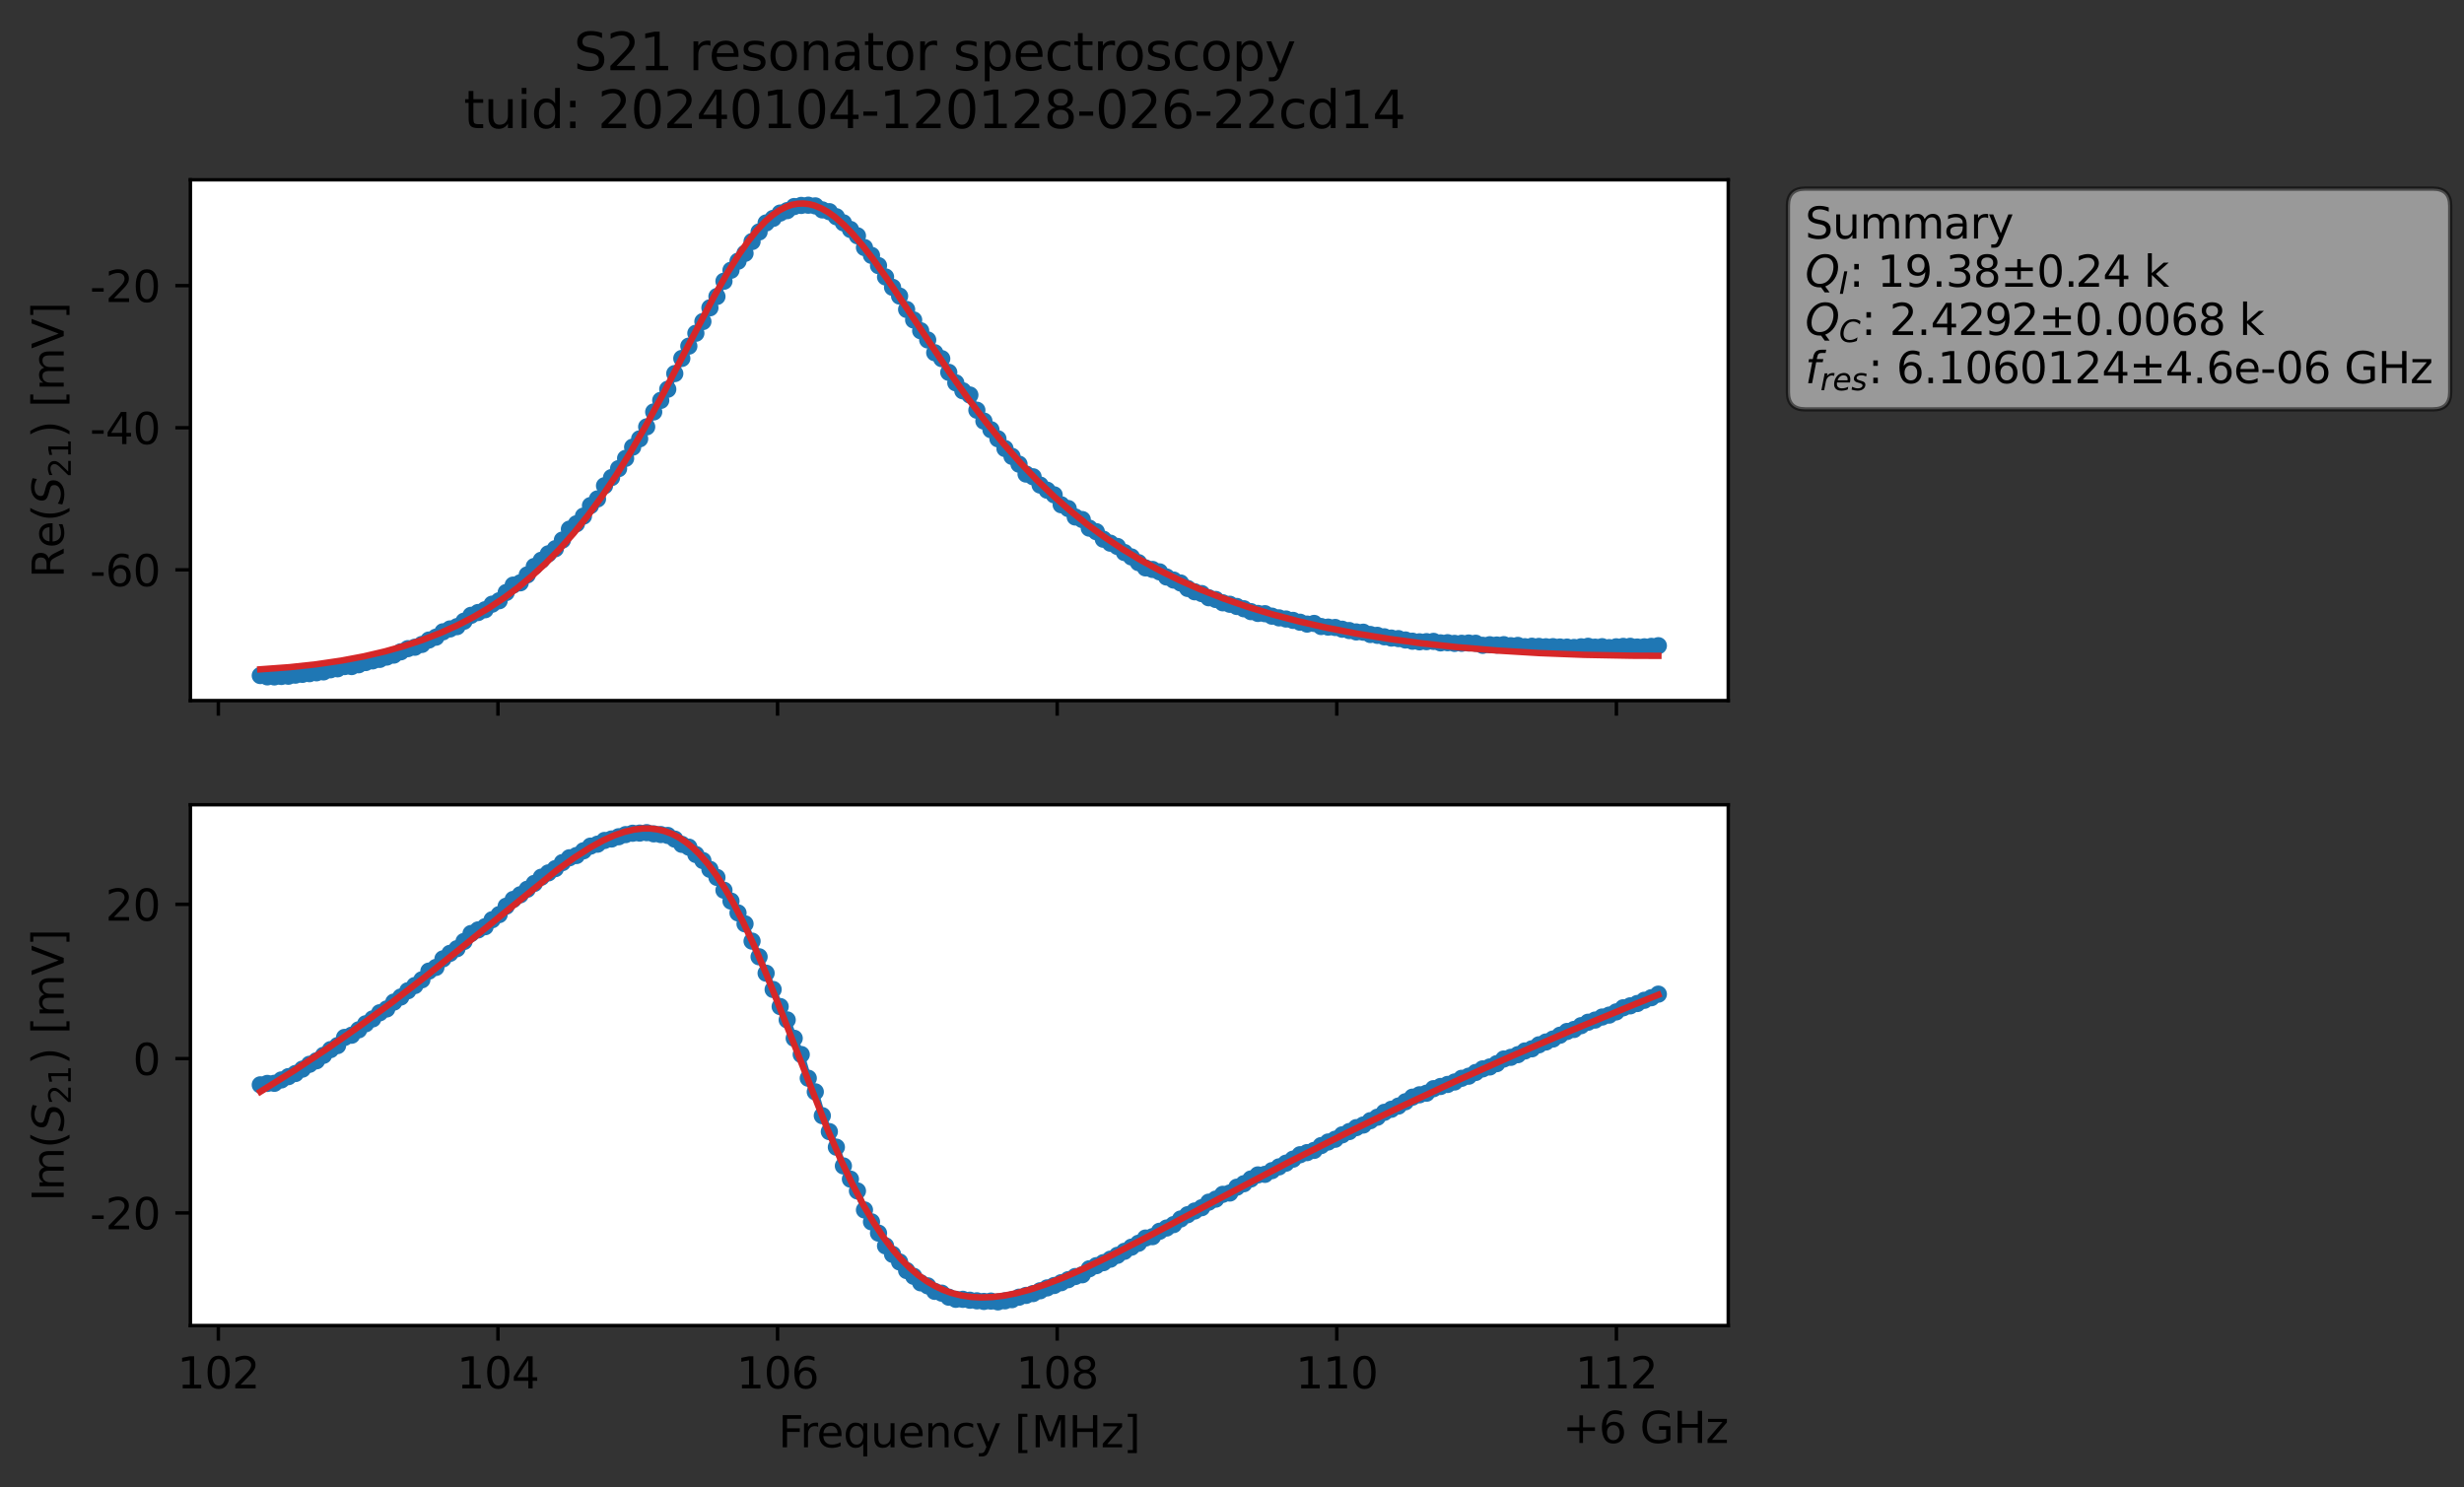 <?xml version="1.0" encoding="utf-8" standalone="no"?>
<!DOCTYPE svg PUBLIC "-//W3C//DTD SVG 1.1//EN"
  "http://www.w3.org/Graphics/SVG/1.1/DTD/svg11.dtd">
<svg xmlns:xlink="http://www.w3.org/1999/xlink" width="572.187pt" height="345.428pt" viewBox="0 0 572.187 345.428" xmlns="http://www.w3.org/2000/svg" version="1.1">
 <rect x="0" y="0" width="572.187" height="345.428" fill="#333333" stroke="none"/>
 <defs>
  <style type="text/css">*{stroke-linejoin: round; stroke-linecap: butt}</style>
 </defs>
 <g id="figure_1">
  <g id="patch_1">
   <path d="M 0 345.428 
L 572.187 345.428 
L 572.187 -0 
L 0 -0 
L 0 345.428 
z
" style="fill: none; opacity: 0"/>
  </g>
  <g id="axes_1">
   <g id="patch_2">
    <path d="M 44.211 162.72 
L 401.331 162.72 
L 401.331 41.76 
L 44.211 41.76 
z
" style="fill: #ffffff"/>
   </g>
   <g id="matplotlib.axis_1">
    <g id="xtick_1">
     <g id="line2d_1">
      <defs>
       <path id="mc1be01d8e1" d="M 0 0 
L 0 3.5 
" style="stroke: #000000; stroke-width: 0.8"/>
      </defs>
      <g>
       <use xlink:href="#mc1be01d8e1" x="50.704" y="162.72" style="stroke: #000000; stroke-width: 0.8"/>
      </g>
     </g>
    </g>
    <g id="xtick_2">
     <g id="line2d_2">
      <g>
       <use xlink:href="#mc1be01d8e1" x="115.635" y="162.72" style="stroke: #000000; stroke-width: 0.8"/>
      </g>
     </g>
    </g>
    <g id="xtick_3">
     <g id="line2d_3">
      <g>
       <use xlink:href="#mc1be01d8e1" x="180.566" y="162.72" style="stroke: #000000; stroke-width: 0.8"/>
      </g>
     </g>
    </g>
    <g id="xtick_4">
     <g id="line2d_4">
      <g>
       <use xlink:href="#mc1be01d8e1" x="245.497" y="162.72" style="stroke: #000000; stroke-width: 0.8"/>
      </g>
     </g>
    </g>
    <g id="xtick_5">
     <g id="line2d_5">
      <g>
       <use xlink:href="#mc1be01d8e1" x="310.428" y="162.72" style="stroke: #000000; stroke-width: 0.8"/>
      </g>
     </g>
    </g>
    <g id="xtick_6">
     <g id="line2d_6">
      <g>
       <use xlink:href="#mc1be01d8e1" x="375.359" y="162.72" style="stroke: #000000; stroke-width: 0.8"/>
      </g>
     </g>
    </g>
   </g>
   <g id="matplotlib.axis_2">
    <g id="ytick_1">
     <g id="line2d_7">
      <defs>
       <path id="mf04656b2fb" d="M 0 0 
L -3.5 0 
" style="stroke: #000000; stroke-width: 0.8"/>
      </defs>
      <g>
       <use xlink:href="#mf04656b2fb" x="44.211" y="132.346" style="stroke: #000000; stroke-width: 0.8"/>
      </g>
     </g>
     <g id="text_1">
      <!-- -60 -->
      <g transform="translate(20.878 136.145) scale(0.1 -0.1)">
       <defs>
        <path id="DejaVuSans-2d" d="M 313 2009 
L 1997 2009 
L 1997 1497 
L 313 1497 
L 313 2009 
z
" transform="scale(0.016)"/>
        <path id="DejaVuSans-36" d="M 2113 2584 
Q 1688 2584 1439 2293 
Q 1191 2003 1191 1497 
Q 1191 994 1439 701 
Q 1688 409 2113 409 
Q 2538 409 2786 701 
Q 3034 994 3034 1497 
Q 3034 2003 2786 2293 
Q 2538 2584 2113 2584 
z
M 3366 4563 
L 3366 3988 
Q 3128 4100 2886 4159 
Q 2644 4219 2406 4219 
Q 1781 4219 1451 3797 
Q 1122 3375 1075 2522 
Q 1259 2794 1537 2939 
Q 1816 3084 2150 3084 
Q 2853 3084 3261 2657 
Q 3669 2231 3669 1497 
Q 3669 778 3244 343 
Q 2819 -91 2113 -91 
Q 1303 -91 875 529 
Q 447 1150 447 2328 
Q 447 3434 972 4092 
Q 1497 4750 2381 4750 
Q 2619 4750 2861 4703 
Q 3103 4656 3366 4563 
z
" transform="scale(0.016)"/>
        <path id="DejaVuSans-30" d="M 2034 4250 
Q 1547 4250 1301 3770 
Q 1056 3291 1056 2328 
Q 1056 1369 1301 889 
Q 1547 409 2034 409 
Q 2525 409 2770 889 
Q 3016 1369 3016 2328 
Q 3016 3291 2770 3770 
Q 2525 4250 2034 4250 
z
M 2034 4750 
Q 2819 4750 3233 4129 
Q 3647 3509 3647 2328 
Q 3647 1150 3233 529 
Q 2819 -91 2034 -91 
Q 1250 -91 836 529 
Q 422 1150 422 2328 
Q 422 3509 836 4129 
Q 1250 4750 2034 4750 
z
" transform="scale(0.016)"/>
       </defs>
       <use xlink:href="#DejaVuSans-2d"/>
       <use xlink:href="#DejaVuSans-36" x="36.084"/>
       <use xlink:href="#DejaVuSans-30" x="99.707"/>
      </g>
     </g>
    </g>
    <g id="ytick_2">
     <g id="line2d_8">
      <g>
       <use xlink:href="#mf04656b2fb" x="44.211" y="99.345" style="stroke: #000000; stroke-width: 0.8"/>
      </g>
     </g>
     <g id="text_2">
      <!-- -40 -->
      <g transform="translate(20.878 103.144) scale(0.1 -0.1)">
       <defs>
        <path id="DejaVuSans-34" d="M 2419 4116 
L 825 1625 
L 2419 1625 
L 2419 4116 
z
M 2253 4666 
L 3047 4666 
L 3047 1625 
L 3713 1625 
L 3713 1100 
L 3047 1100 
L 3047 0 
L 2419 0 
L 2419 1100 
L 313 1100 
L 313 1709 
L 2253 4666 
z
" transform="scale(0.016)"/>
       </defs>
       <use xlink:href="#DejaVuSans-2d"/>
       <use xlink:href="#DejaVuSans-34" x="36.084"/>
       <use xlink:href="#DejaVuSans-30" x="99.707"/>
      </g>
     </g>
    </g>
    <g id="ytick_3">
     <g id="line2d_9">
      <g>
       <use xlink:href="#mf04656b2fb" x="44.211" y="66.344" style="stroke: #000000; stroke-width: 0.8"/>
      </g>
     </g>
     <g id="text_3">
      <!-- -20 -->
      <g transform="translate(20.878 70.143) scale(0.1 -0.1)">
       <defs>
        <path id="DejaVuSans-32" d="M 1228 531 
L 3431 531 
L 3431 0 
L 469 0 
L 469 531 
Q 828 903 1448 1529 
Q 2069 2156 2228 2338 
Q 2531 2678 2651 2914 
Q 2772 3150 2772 3378 
Q 2772 3750 2511 3984 
Q 2250 4219 1831 4219 
Q 1534 4219 1204 4116 
Q 875 4013 500 3803 
L 500 4441 
Q 881 4594 1212 4672 
Q 1544 4750 1819 4750 
Q 2544 4750 2975 4387 
Q 3406 4025 3406 3419 
Q 3406 3131 3298 2873 
Q 3191 2616 2906 2266 
Q 2828 2175 2409 1742 
Q 1991 1309 1228 531 
z
" transform="scale(0.016)"/>
       </defs>
       <use xlink:href="#DejaVuSans-2d"/>
       <use xlink:href="#DejaVuSans-32" x="36.084"/>
       <use xlink:href="#DejaVuSans-30" x="99.707"/>
      </g>
     </g>
    </g>
    <g id="text_4">
     <!-- Re$(S_{21})$ [mV] -->
     <g transform="translate(14.798 134.24) rotate(-90) scale(0.1 -0.1)">
      <defs>
       <path id="DejaVuSans-52" d="M 2841 2188 
Q 3044 2119 3236 1894 
Q 3428 1669 3622 1275 
L 4263 0 
L 3584 0 
L 2988 1197 
Q 2756 1666 2539 1819 
Q 2322 1972 1947 1972 
L 1259 1972 
L 1259 0 
L 628 0 
L 628 4666 
L 2053 4666 
Q 2853 4666 3247 4331 
Q 3641 3997 3641 3322 
Q 3641 2881 3436 2590 
Q 3231 2300 2841 2188 
z
M 1259 4147 
L 1259 2491 
L 2053 2491 
Q 2509 2491 2742 2702 
Q 2975 2913 2975 3322 
Q 2975 3731 2742 3939 
Q 2509 4147 2053 4147 
L 1259 4147 
z
" transform="scale(0.016)"/>
       <path id="DejaVuSans-65" d="M 3597 1894 
L 3597 1613 
L 953 1613 
Q 991 1019 1311 708 
Q 1631 397 2203 397 
Q 2534 397 2845 478 
Q 3156 559 3463 722 
L 3463 178 
Q 3153 47 2828 -22 
Q 2503 -91 2169 -91 
Q 1331 -91 842 396 
Q 353 884 353 1716 
Q 353 2575 817 3079 
Q 1281 3584 2069 3584 
Q 2775 3584 3186 3129 
Q 3597 2675 3597 1894 
z
M 3022 2063 
Q 3016 2534 2758 2815 
Q 2500 3097 2075 3097 
Q 1594 3097 1305 2825 
Q 1016 2553 972 2059 
L 3022 2063 
z
" transform="scale(0.016)"/>
       <path id="DejaVuSans-28" d="M 1984 4856 
Q 1566 4138 1362 3434 
Q 1159 2731 1159 2009 
Q 1159 1288 1364 580 
Q 1569 -128 1984 -844 
L 1484 -844 
Q 1016 -109 783 600 
Q 550 1309 550 2009 
Q 550 2706 781 3412 
Q 1013 4119 1484 4856 
L 1984 4856 
z
" transform="scale(0.016)"/>
       <path id="DejaVuSans-Oblique-53" d="M 3859 4513 
L 3738 3897 
Q 3422 4066 3111 4152 
Q 2800 4238 2509 4238 
Q 1944 4238 1609 3991 
Q 1275 3744 1275 3334 
Q 1275 3109 1398 2989 
Q 1522 2869 2034 2731 
L 2413 2638 
Q 3053 2472 3303 2217 
Q 3553 1963 3553 1503 
Q 3553 797 2998 353 
Q 2444 -91 1538 -91 
Q 1166 -91 791 -17 
Q 416 56 38 206 
L 166 856 
Q 513 641 861 531 
Q 1209 422 1556 422 
Q 2147 422 2503 684 
Q 2859 947 2859 1369 
Q 2859 1650 2717 1795 
Q 2575 1941 2106 2059 
L 1728 2156 
Q 1081 2325 845 2545 
Q 609 2766 609 3163 
Q 609 3859 1145 4304 
Q 1681 4750 2541 4750 
Q 2875 4750 3203 4690 
Q 3531 4631 3859 4513 
z
" transform="scale(0.016)"/>
       <path id="DejaVuSans-31" d="M 794 531 
L 1825 531 
L 1825 4091 
L 703 3866 
L 703 4441 
L 1819 4666 
L 2450 4666 
L 2450 531 
L 3481 531 
L 3481 0 
L 794 0 
L 794 531 
z
" transform="scale(0.016)"/>
       <path id="DejaVuSans-29" d="M 513 4856 
L 1013 4856 
Q 1481 4119 1714 3412 
Q 1947 2706 1947 2009 
Q 1947 1309 1714 600 
Q 1481 -109 1013 -844 
L 513 -844 
Q 928 -128 1133 580 
Q 1338 1288 1338 2009 
Q 1338 2731 1133 3434 
Q 928 4138 513 4856 
z
" transform="scale(0.016)"/>
       <path id="DejaVuSans-20" transform="scale(0.016)"/>
       <path id="DejaVuSans-5b" d="M 550 4863 
L 1875 4863 
L 1875 4416 
L 1125 4416 
L 1125 -397 
L 1875 -397 
L 1875 -844 
L 550 -844 
L 550 4863 
z
" transform="scale(0.016)"/>
       <path id="DejaVuSans-6d" d="M 3328 2828 
Q 3544 3216 3844 3400 
Q 4144 3584 4550 3584 
Q 5097 3584 5394 3201 
Q 5691 2819 5691 2113 
L 5691 0 
L 5113 0 
L 5113 2094 
Q 5113 2597 4934 2840 
Q 4756 3084 4391 3084 
Q 3944 3084 3684 2787 
Q 3425 2491 3425 1978 
L 3425 0 
L 2847 0 
L 2847 2094 
Q 2847 2600 2669 2842 
Q 2491 3084 2119 3084 
Q 1678 3084 1418 2786 
Q 1159 2488 1159 1978 
L 1159 0 
L 581 0 
L 581 3500 
L 1159 3500 
L 1159 2956 
Q 1356 3278 1631 3431 
Q 1906 3584 2284 3584 
Q 2666 3584 2933 3390 
Q 3200 3197 3328 2828 
z
" transform="scale(0.016)"/>
       <path id="DejaVuSans-56" d="M 1831 0 
L 50 4666 
L 709 4666 
L 2188 738 
L 3669 4666 
L 4325 4666 
L 2547 0 
L 1831 0 
z
" transform="scale(0.016)"/>
       <path id="DejaVuSans-5d" d="M 1947 4863 
L 1947 -844 
L 622 -844 
L 622 -397 
L 1369 -397 
L 1369 4416 
L 622 4416 
L 622 4863 
L 1947 4863 
z
" transform="scale(0.016)"/>
      </defs>
      <use xlink:href="#DejaVuSans-52" transform="translate(0 0.016)"/>
      <use xlink:href="#DejaVuSans-65" transform="translate(69.482 0.016)"/>
      <use xlink:href="#DejaVuSans-28" transform="translate(131.006 0.016)"/>
      <use xlink:href="#DejaVuSans-Oblique-53" transform="translate(170.02 0.016)"/>
      <use xlink:href="#DejaVuSans-32" transform="translate(233.496 -16.391) scale(0.7)"/>
      <use xlink:href="#DejaVuSans-31" transform="translate(278.032 -16.391) scale(0.7)"/>
      <use xlink:href="#DejaVuSans-29" transform="translate(325.303 0.016)"/>
      <use xlink:href="#DejaVuSans-20" transform="translate(364.316 0.016)"/>
      <use xlink:href="#DejaVuSans-5b" transform="translate(396.104 0.016)"/>
      <use xlink:href="#DejaVuSans-6d" transform="translate(435.117 0.016)"/>
      <use xlink:href="#DejaVuSans-56" transform="translate(532.529 0.016)"/>
      <use xlink:href="#DejaVuSans-5d" transform="translate(600.938 0.016)"/>
     </g>
    </g>
   </g>
   <g id="line2d_10">
    <path d="M 60.444 156.903 
L 62.075 157.207 
L 63.707 157.222 
L 68.601 156.81 
L 75.127 156.055 
L 76.758 155.56 
L 78.389 155.333 
L 80.021 154.818 
L 81.652 154.819 
L 89.809 152.61 
L 91.441 152.154 
L 94.704 150.659 
L 96.335 150.327 
L 97.967 149.68 
L 99.598 148.655 
L 101.229 147.994 
L 102.861 146.746 
L 104.492 146.078 
L 106.124 145.542 
L 109.387 142.918 
L 112.649 141.618 
L 114.281 140.327 
L 115.912 139.531 
L 117.544 137.619 
L 119.175 135.898 
L 120.807 135.367 
L 124.069 131.578 
L 127.332 128.633 
L 128.964 127.439 
L 130.595 125.436 
L 132.227 122.903 
L 133.858 121.655 
L 135.489 119.875 
L 137.121 117.426 
L 138.752 115.88 
L 140.384 112.82 
L 142.015 110.92 
L 143.647 108.844 
L 145.278 106.464 
L 146.909 103.857 
L 148.541 101.926 
L 150.172 99.141 
L 151.804 95.677 
L 155.067 90.404 
L 158.329 83.25 
L 163.224 74.683 
L 164.855 71.492 
L 166.487 68.866 
L 168.118 65.317 
L 169.749 62.772 
L 171.381 60.669 
L 173.012 58.841 
L 174.644 56.102 
L 177.907 51.782 
L 179.538 50.726 
L 181.169 49.487 
L 182.801 48.922 
L 184.432 47.975 
L 186.064 47.714 
L 187.695 47.661 
L 189.327 47.822 
L 190.958 48.752 
L 192.589 49.164 
L 194.221 50.346 
L 197.484 53.292 
L 199.115 54.769 
L 200.747 57.498 
L 202.378 59.315 
L 204.009 61.697 
L 205.641 64.325 
L 207.272 66.737 
L 208.904 68.769 
L 210.535 71.876 
L 213.798 76.817 
L 215.43 78.952 
L 217.061 81.922 
L 218.692 83.304 
L 220.324 86.482 
L 221.955 88.916 
L 223.587 90.768 
L 225.218 91.746 
L 226.85 95.277 
L 228.481 97.8 
L 231.744 101.918 
L 233.375 104.177 
L 236.638 107.81 
L 238.27 110.106 
L 239.901 110.739 
L 241.532 112.66 
L 244.795 114.933 
L 246.427 117.239 
L 248.058 118.113 
L 249.69 120.078 
L 251.321 120.673 
L 252.952 122.668 
L 254.584 123.492 
L 256.215 125.24 
L 257.847 126.162 
L 259.478 126.919 
L 261.11 128.327 
L 262.741 129.358 
L 266.004 131.899 
L 267.635 132.263 
L 269.267 132.821 
L 270.898 134.015 
L 274.161 135.409 
L 275.792 136.672 
L 277.424 137.449 
L 279.055 137.865 
L 280.687 138.832 
L 282.318 139.235 
L 283.95 140.006 
L 285.581 140.348 
L 288.844 141.392 
L 290.475 142.056 
L 292.107 142.476 
L 293.738 142.537 
L 295.37 143.11 
L 297.001 143.505 
L 300.264 144.091 
L 303.527 144.95 
L 305.158 144.799 
L 306.79 145.515 
L 310.052 145.74 
L 313.315 146.454 
L 314.947 146.776 
L 316.578 146.838 
L 318.21 147.367 
L 319.841 147.565 
L 323.104 148.201 
L 324.735 148.326 
L 327.998 148.928 
L 329.63 149.071 
L 332.892 148.969 
L 334.524 149.316 
L 336.155 149.277 
L 337.787 149.435 
L 342.681 149.402 
L 344.312 149.883 
L 345.944 149.753 
L 347.575 149.816 
L 349.207 149.734 
L 350.838 149.971 
L 352.47 149.904 
L 354.101 150.204 
L 355.732 150.096 
L 365.521 150.383 
L 368.784 150.106 
L 370.415 150.309 
L 372.047 150.201 
L 373.678 150.416 
L 376.941 150.135 
L 378.572 150.113 
L 380.204 150.282 
L 383.467 150.129 
L 385.098 149.973 
L 385.098 149.973 
" clip-path="url(#pc4691b1b34)" style="fill: none; stroke: #1f77b4; stroke-width: 1.5; stroke-linecap: square"/>
    <defs>
     <path id="m811b4a00d0" d="M 0 1.5 
C 0.398 1.5 0.779 1.342 1.061 1.061 
C 1.342 0.779 1.5 0.398 1.5 0 
C 1.5 -0.398 1.342 -0.779 1.061 -1.061 
C 0.779 -1.342 0.398 -1.5 0 -1.5 
C -0.398 -1.5 -0.779 -1.342 -1.061 -1.061 
C -1.342 -0.779 -1.5 -0.398 -1.5 0 
C -1.5 0.398 -1.342 0.779 -1.061 1.061 
C -0.779 1.342 -0.398 1.5 0 1.5 
z
" style="stroke: #1f77b4"/>
    </defs>
    <g clip-path="url(#pc4691b1b34)">
     <use xlink:href="#m811b4a00d0" x="60.444" y="156.903" style="fill: #1f77b4; stroke: #1f77b4"/>
     <use xlink:href="#m811b4a00d0" x="62.075" y="157.207" style="fill: #1f77b4; stroke: #1f77b4"/>
     <use xlink:href="#m811b4a00d0" x="63.707" y="157.222" style="fill: #1f77b4; stroke: #1f77b4"/>
     <use xlink:href="#m811b4a00d0" x="65.338" y="157.116" style="fill: #1f77b4; stroke: #1f77b4"/>
     <use xlink:href="#m811b4a00d0" x="66.969" y="157.059" style="fill: #1f77b4; stroke: #1f77b4"/>
     <use xlink:href="#m811b4a00d0" x="68.601" y="156.81" style="fill: #1f77b4; stroke: #1f77b4"/>
     <use xlink:href="#m811b4a00d0" x="70.232" y="156.624" style="fill: #1f77b4; stroke: #1f77b4"/>
     <use xlink:href="#m811b4a00d0" x="71.864" y="156.465" style="fill: #1f77b4; stroke: #1f77b4"/>
     <use xlink:href="#m811b4a00d0" x="73.495" y="156.262" style="fill: #1f77b4; stroke: #1f77b4"/>
     <use xlink:href="#m811b4a00d0" x="75.127" y="156.055" style="fill: #1f77b4; stroke: #1f77b4"/>
     <use xlink:href="#m811b4a00d0" x="76.758" y="155.56" style="fill: #1f77b4; stroke: #1f77b4"/>
     <use xlink:href="#m811b4a00d0" x="78.389" y="155.333" style="fill: #1f77b4; stroke: #1f77b4"/>
     <use xlink:href="#m811b4a00d0" x="80.021" y="154.818" style="fill: #1f77b4; stroke: #1f77b4"/>
     <use xlink:href="#m811b4a00d0" x="81.652" y="154.819" style="fill: #1f77b4; stroke: #1f77b4"/>
     <use xlink:href="#m811b4a00d0" x="83.284" y="154.396" style="fill: #1f77b4; stroke: #1f77b4"/>
     <use xlink:href="#m811b4a00d0" x="84.915" y="153.884" style="fill: #1f77b4; stroke: #1f77b4"/>
     <use xlink:href="#m811b4a00d0" x="86.547" y="153.493" style="fill: #1f77b4; stroke: #1f77b4"/>
     <use xlink:href="#m811b4a00d0" x="88.178" y="153.154" style="fill: #1f77b4; stroke: #1f77b4"/>
     <use xlink:href="#m811b4a00d0" x="89.809" y="152.61" style="fill: #1f77b4; stroke: #1f77b4"/>
     <use xlink:href="#m811b4a00d0" x="91.441" y="152.154" style="fill: #1f77b4; stroke: #1f77b4"/>
     <use xlink:href="#m811b4a00d0" x="93.072" y="151.391" style="fill: #1f77b4; stroke: #1f77b4"/>
     <use xlink:href="#m811b4a00d0" x="94.704" y="150.659" style="fill: #1f77b4; stroke: #1f77b4"/>
     <use xlink:href="#m811b4a00d0" x="96.335" y="150.327" style="fill: #1f77b4; stroke: #1f77b4"/>
     <use xlink:href="#m811b4a00d0" x="97.967" y="149.68" style="fill: #1f77b4; stroke: #1f77b4"/>
     <use xlink:href="#m811b4a00d0" x="99.598" y="148.655" style="fill: #1f77b4; stroke: #1f77b4"/>
     <use xlink:href="#m811b4a00d0" x="101.229" y="147.994" style="fill: #1f77b4; stroke: #1f77b4"/>
     <use xlink:href="#m811b4a00d0" x="102.861" y="146.746" style="fill: #1f77b4; stroke: #1f77b4"/>
     <use xlink:href="#m811b4a00d0" x="104.492" y="146.078" style="fill: #1f77b4; stroke: #1f77b4"/>
     <use xlink:href="#m811b4a00d0" x="106.124" y="145.542" style="fill: #1f77b4; stroke: #1f77b4"/>
     <use xlink:href="#m811b4a00d0" x="107.755" y="144.287" style="fill: #1f77b4; stroke: #1f77b4"/>
     <use xlink:href="#m811b4a00d0" x="109.387" y="142.918" style="fill: #1f77b4; stroke: #1f77b4"/>
     <use xlink:href="#m811b4a00d0" x="111.018" y="142.265" style="fill: #1f77b4; stroke: #1f77b4"/>
     <use xlink:href="#m811b4a00d0" x="112.649" y="141.618" style="fill: #1f77b4; stroke: #1f77b4"/>
     <use xlink:href="#m811b4a00d0" x="114.281" y="140.327" style="fill: #1f77b4; stroke: #1f77b4"/>
     <use xlink:href="#m811b4a00d0" x="115.912" y="139.531" style="fill: #1f77b4; stroke: #1f77b4"/>
     <use xlink:href="#m811b4a00d0" x="117.544" y="137.619" style="fill: #1f77b4; stroke: #1f77b4"/>
     <use xlink:href="#m811b4a00d0" x="119.175" y="135.898" style="fill: #1f77b4; stroke: #1f77b4"/>
     <use xlink:href="#m811b4a00d0" x="120.807" y="135.367" style="fill: #1f77b4; stroke: #1f77b4"/>
     <use xlink:href="#m811b4a00d0" x="122.438" y="133.526" style="fill: #1f77b4; stroke: #1f77b4"/>
     <use xlink:href="#m811b4a00d0" x="124.069" y="131.578" style="fill: #1f77b4; stroke: #1f77b4"/>
     <use xlink:href="#m811b4a00d0" x="125.701" y="130.125" style="fill: #1f77b4; stroke: #1f77b4"/>
     <use xlink:href="#m811b4a00d0" x="127.332" y="128.633" style="fill: #1f77b4; stroke: #1f77b4"/>
     <use xlink:href="#m811b4a00d0" x="128.964" y="127.439" style="fill: #1f77b4; stroke: #1f77b4"/>
     <use xlink:href="#m811b4a00d0" x="130.595" y="125.436" style="fill: #1f77b4; stroke: #1f77b4"/>
     <use xlink:href="#m811b4a00d0" x="132.227" y="122.903" style="fill: #1f77b4; stroke: #1f77b4"/>
     <use xlink:href="#m811b4a00d0" x="133.858" y="121.655" style="fill: #1f77b4; stroke: #1f77b4"/>
     <use xlink:href="#m811b4a00d0" x="135.489" y="119.875" style="fill: #1f77b4; stroke: #1f77b4"/>
     <use xlink:href="#m811b4a00d0" x="137.121" y="117.426" style="fill: #1f77b4; stroke: #1f77b4"/>
     <use xlink:href="#m811b4a00d0" x="138.752" y="115.88" style="fill: #1f77b4; stroke: #1f77b4"/>
     <use xlink:href="#m811b4a00d0" x="140.384" y="112.82" style="fill: #1f77b4; stroke: #1f77b4"/>
     <use xlink:href="#m811b4a00d0" x="142.015" y="110.92" style="fill: #1f77b4; stroke: #1f77b4"/>
     <use xlink:href="#m811b4a00d0" x="143.647" y="108.844" style="fill: #1f77b4; stroke: #1f77b4"/>
     <use xlink:href="#m811b4a00d0" x="145.278" y="106.464" style="fill: #1f77b4; stroke: #1f77b4"/>
     <use xlink:href="#m811b4a00d0" x="146.909" y="103.857" style="fill: #1f77b4; stroke: #1f77b4"/>
     <use xlink:href="#m811b4a00d0" x="148.541" y="101.926" style="fill: #1f77b4; stroke: #1f77b4"/>
     <use xlink:href="#m811b4a00d0" x="150.172" y="99.141" style="fill: #1f77b4; stroke: #1f77b4"/>
     <use xlink:href="#m811b4a00d0" x="151.804" y="95.677" style="fill: #1f77b4; stroke: #1f77b4"/>
     <use xlink:href="#m811b4a00d0" x="153.435" y="92.994" style="fill: #1f77b4; stroke: #1f77b4"/>
     <use xlink:href="#m811b4a00d0" x="155.067" y="90.404" style="fill: #1f77b4; stroke: #1f77b4"/>
     <use xlink:href="#m811b4a00d0" x="156.698" y="86.767" style="fill: #1f77b4; stroke: #1f77b4"/>
     <use xlink:href="#m811b4a00d0" x="158.329" y="83.25" style="fill: #1f77b4; stroke: #1f77b4"/>
     <use xlink:href="#m811b4a00d0" x="159.961" y="80.393" style="fill: #1f77b4; stroke: #1f77b4"/>
     <use xlink:href="#m811b4a00d0" x="161.592" y="77.4" style="fill: #1f77b4; stroke: #1f77b4"/>
     <use xlink:href="#m811b4a00d0" x="163.224" y="74.683" style="fill: #1f77b4; stroke: #1f77b4"/>
     <use xlink:href="#m811b4a00d0" x="164.855" y="71.492" style="fill: #1f77b4; stroke: #1f77b4"/>
     <use xlink:href="#m811b4a00d0" x="166.487" y="68.866" style="fill: #1f77b4; stroke: #1f77b4"/>
     <use xlink:href="#m811b4a00d0" x="168.118" y="65.317" style="fill: #1f77b4; stroke: #1f77b4"/>
     <use xlink:href="#m811b4a00d0" x="169.749" y="62.772" style="fill: #1f77b4; stroke: #1f77b4"/>
     <use xlink:href="#m811b4a00d0" x="171.381" y="60.669" style="fill: #1f77b4; stroke: #1f77b4"/>
     <use xlink:href="#m811b4a00d0" x="173.012" y="58.841" style="fill: #1f77b4; stroke: #1f77b4"/>
     <use xlink:href="#m811b4a00d0" x="174.644" y="56.102" style="fill: #1f77b4; stroke: #1f77b4"/>
     <use xlink:href="#m811b4a00d0" x="176.275" y="53.875" style="fill: #1f77b4; stroke: #1f77b4"/>
     <use xlink:href="#m811b4a00d0" x="177.907" y="51.782" style="fill: #1f77b4; stroke: #1f77b4"/>
     <use xlink:href="#m811b4a00d0" x="179.538" y="50.726" style="fill: #1f77b4; stroke: #1f77b4"/>
     <use xlink:href="#m811b4a00d0" x="181.169" y="49.487" style="fill: #1f77b4; stroke: #1f77b4"/>
     <use xlink:href="#m811b4a00d0" x="182.801" y="48.922" style="fill: #1f77b4; stroke: #1f77b4"/>
     <use xlink:href="#m811b4a00d0" x="184.432" y="47.975" style="fill: #1f77b4; stroke: #1f77b4"/>
     <use xlink:href="#m811b4a00d0" x="186.064" y="47.714" style="fill: #1f77b4; stroke: #1f77b4"/>
     <use xlink:href="#m811b4a00d0" x="187.695" y="47.661" style="fill: #1f77b4; stroke: #1f77b4"/>
     <use xlink:href="#m811b4a00d0" x="189.327" y="47.822" style="fill: #1f77b4; stroke: #1f77b4"/>
     <use xlink:href="#m811b4a00d0" x="190.958" y="48.752" style="fill: #1f77b4; stroke: #1f77b4"/>
     <use xlink:href="#m811b4a00d0" x="192.589" y="49.164" style="fill: #1f77b4; stroke: #1f77b4"/>
     <use xlink:href="#m811b4a00d0" x="194.221" y="50.346" style="fill: #1f77b4; stroke: #1f77b4"/>
     <use xlink:href="#m811b4a00d0" x="195.852" y="51.754" style="fill: #1f77b4; stroke: #1f77b4"/>
     <use xlink:href="#m811b4a00d0" x="197.484" y="53.292" style="fill: #1f77b4; stroke: #1f77b4"/>
     <use xlink:href="#m811b4a00d0" x="199.115" y="54.769" style="fill: #1f77b4; stroke: #1f77b4"/>
     <use xlink:href="#m811b4a00d0" x="200.747" y="57.498" style="fill: #1f77b4; stroke: #1f77b4"/>
     <use xlink:href="#m811b4a00d0" x="202.378" y="59.315" style="fill: #1f77b4; stroke: #1f77b4"/>
     <use xlink:href="#m811b4a00d0" x="204.009" y="61.697" style="fill: #1f77b4; stroke: #1f77b4"/>
     <use xlink:href="#m811b4a00d0" x="205.641" y="64.325" style="fill: #1f77b4; stroke: #1f77b4"/>
     <use xlink:href="#m811b4a00d0" x="207.272" y="66.737" style="fill: #1f77b4; stroke: #1f77b4"/>
     <use xlink:href="#m811b4a00d0" x="208.904" y="68.769" style="fill: #1f77b4; stroke: #1f77b4"/>
     <use xlink:href="#m811b4a00d0" x="210.535" y="71.876" style="fill: #1f77b4; stroke: #1f77b4"/>
     <use xlink:href="#m811b4a00d0" x="212.167" y="74.316" style="fill: #1f77b4; stroke: #1f77b4"/>
     <use xlink:href="#m811b4a00d0" x="213.798" y="76.817" style="fill: #1f77b4; stroke: #1f77b4"/>
     <use xlink:href="#m811b4a00d0" x="215.43" y="78.952" style="fill: #1f77b4; stroke: #1f77b4"/>
     <use xlink:href="#m811b4a00d0" x="217.061" y="81.922" style="fill: #1f77b4; stroke: #1f77b4"/>
     <use xlink:href="#m811b4a00d0" x="218.692" y="83.304" style="fill: #1f77b4; stroke: #1f77b4"/>
     <use xlink:href="#m811b4a00d0" x="220.324" y="86.482" style="fill: #1f77b4; stroke: #1f77b4"/>
     <use xlink:href="#m811b4a00d0" x="221.955" y="88.916" style="fill: #1f77b4; stroke: #1f77b4"/>
     <use xlink:href="#m811b4a00d0" x="223.587" y="90.768" style="fill: #1f77b4; stroke: #1f77b4"/>
     <use xlink:href="#m811b4a00d0" x="225.218" y="91.746" style="fill: #1f77b4; stroke: #1f77b4"/>
     <use xlink:href="#m811b4a00d0" x="226.85" y="95.277" style="fill: #1f77b4; stroke: #1f77b4"/>
     <use xlink:href="#m811b4a00d0" x="228.481" y="97.8" style="fill: #1f77b4; stroke: #1f77b4"/>
     <use xlink:href="#m811b4a00d0" x="230.112" y="99.802" style="fill: #1f77b4; stroke: #1f77b4"/>
     <use xlink:href="#m811b4a00d0" x="231.744" y="101.918" style="fill: #1f77b4; stroke: #1f77b4"/>
     <use xlink:href="#m811b4a00d0" x="233.375" y="104.177" style="fill: #1f77b4; stroke: #1f77b4"/>
     <use xlink:href="#m811b4a00d0" x="235.007" y="106.001" style="fill: #1f77b4; stroke: #1f77b4"/>
     <use xlink:href="#m811b4a00d0" x="236.638" y="107.81" style="fill: #1f77b4; stroke: #1f77b4"/>
     <use xlink:href="#m811b4a00d0" x="238.27" y="110.106" style="fill: #1f77b4; stroke: #1f77b4"/>
     <use xlink:href="#m811b4a00d0" x="239.901" y="110.739" style="fill: #1f77b4; stroke: #1f77b4"/>
     <use xlink:href="#m811b4a00d0" x="241.532" y="112.66" style="fill: #1f77b4; stroke: #1f77b4"/>
     <use xlink:href="#m811b4a00d0" x="243.164" y="113.856" style="fill: #1f77b4; stroke: #1f77b4"/>
     <use xlink:href="#m811b4a00d0" x="244.795" y="114.933" style="fill: #1f77b4; stroke: #1f77b4"/>
     <use xlink:href="#m811b4a00d0" x="246.427" y="117.239" style="fill: #1f77b4; stroke: #1f77b4"/>
     <use xlink:href="#m811b4a00d0" x="248.058" y="118.113" style="fill: #1f77b4; stroke: #1f77b4"/>
     <use xlink:href="#m811b4a00d0" x="249.69" y="120.078" style="fill: #1f77b4; stroke: #1f77b4"/>
     <use xlink:href="#m811b4a00d0" x="251.321" y="120.673" style="fill: #1f77b4; stroke: #1f77b4"/>
     <use xlink:href="#m811b4a00d0" x="252.952" y="122.668" style="fill: #1f77b4; stroke: #1f77b4"/>
     <use xlink:href="#m811b4a00d0" x="254.584" y="123.492" style="fill: #1f77b4; stroke: #1f77b4"/>
     <use xlink:href="#m811b4a00d0" x="256.215" y="125.24" style="fill: #1f77b4; stroke: #1f77b4"/>
     <use xlink:href="#m811b4a00d0" x="257.847" y="126.162" style="fill: #1f77b4; stroke: #1f77b4"/>
     <use xlink:href="#m811b4a00d0" x="259.478" y="126.919" style="fill: #1f77b4; stroke: #1f77b4"/>
     <use xlink:href="#m811b4a00d0" x="261.11" y="128.327" style="fill: #1f77b4; stroke: #1f77b4"/>
     <use xlink:href="#m811b4a00d0" x="262.741" y="129.358" style="fill: #1f77b4; stroke: #1f77b4"/>
     <use xlink:href="#m811b4a00d0" x="264.372" y="130.676" style="fill: #1f77b4; stroke: #1f77b4"/>
     <use xlink:href="#m811b4a00d0" x="266.004" y="131.899" style="fill: #1f77b4; stroke: #1f77b4"/>
     <use xlink:href="#m811b4a00d0" x="267.635" y="132.263" style="fill: #1f77b4; stroke: #1f77b4"/>
     <use xlink:href="#m811b4a00d0" x="269.267" y="132.821" style="fill: #1f77b4; stroke: #1f77b4"/>
     <use xlink:href="#m811b4a00d0" x="270.898" y="134.015" style="fill: #1f77b4; stroke: #1f77b4"/>
     <use xlink:href="#m811b4a00d0" x="272.53" y="134.726" style="fill: #1f77b4; stroke: #1f77b4"/>
     <use xlink:href="#m811b4a00d0" x="274.161" y="135.409" style="fill: #1f77b4; stroke: #1f77b4"/>
     <use xlink:href="#m811b4a00d0" x="275.792" y="136.672" style="fill: #1f77b4; stroke: #1f77b4"/>
     <use xlink:href="#m811b4a00d0" x="277.424" y="137.449" style="fill: #1f77b4; stroke: #1f77b4"/>
     <use xlink:href="#m811b4a00d0" x="279.055" y="137.865" style="fill: #1f77b4; stroke: #1f77b4"/>
     <use xlink:href="#m811b4a00d0" x="280.687" y="138.832" style="fill: #1f77b4; stroke: #1f77b4"/>
     <use xlink:href="#m811b4a00d0" x="282.318" y="139.235" style="fill: #1f77b4; stroke: #1f77b4"/>
     <use xlink:href="#m811b4a00d0" x="283.95" y="140.006" style="fill: #1f77b4; stroke: #1f77b4"/>
     <use xlink:href="#m811b4a00d0" x="285.581" y="140.348" style="fill: #1f77b4; stroke: #1f77b4"/>
     <use xlink:href="#m811b4a00d0" x="287.212" y="140.858" style="fill: #1f77b4; stroke: #1f77b4"/>
     <use xlink:href="#m811b4a00d0" x="288.844" y="141.392" style="fill: #1f77b4; stroke: #1f77b4"/>
     <use xlink:href="#m811b4a00d0" x="290.475" y="142.056" style="fill: #1f77b4; stroke: #1f77b4"/>
     <use xlink:href="#m811b4a00d0" x="292.107" y="142.476" style="fill: #1f77b4; stroke: #1f77b4"/>
     <use xlink:href="#m811b4a00d0" x="293.738" y="142.537" style="fill: #1f77b4; stroke: #1f77b4"/>
     <use xlink:href="#m811b4a00d0" x="295.37" y="143.11" style="fill: #1f77b4; stroke: #1f77b4"/>
     <use xlink:href="#m811b4a00d0" x="297.001" y="143.505" style="fill: #1f77b4; stroke: #1f77b4"/>
     <use xlink:href="#m811b4a00d0" x="298.632" y="143.771" style="fill: #1f77b4; stroke: #1f77b4"/>
     <use xlink:href="#m811b4a00d0" x="300.264" y="144.091" style="fill: #1f77b4; stroke: #1f77b4"/>
     <use xlink:href="#m811b4a00d0" x="301.895" y="144.518" style="fill: #1f77b4; stroke: #1f77b4"/>
     <use xlink:href="#m811b4a00d0" x="303.527" y="144.95" style="fill: #1f77b4; stroke: #1f77b4"/>
     <use xlink:href="#m811b4a00d0" x="305.158" y="144.799" style="fill: #1f77b4; stroke: #1f77b4"/>
     <use xlink:href="#m811b4a00d0" x="306.79" y="145.515" style="fill: #1f77b4; stroke: #1f77b4"/>
     <use xlink:href="#m811b4a00d0" x="308.421" y="145.656" style="fill: #1f77b4; stroke: #1f77b4"/>
     <use xlink:href="#m811b4a00d0" x="310.052" y="145.74" style="fill: #1f77b4; stroke: #1f77b4"/>
     <use xlink:href="#m811b4a00d0" x="311.684" y="146.143" style="fill: #1f77b4; stroke: #1f77b4"/>
     <use xlink:href="#m811b4a00d0" x="313.315" y="146.454" style="fill: #1f77b4; stroke: #1f77b4"/>
     <use xlink:href="#m811b4a00d0" x="314.947" y="146.776" style="fill: #1f77b4; stroke: #1f77b4"/>
     <use xlink:href="#m811b4a00d0" x="316.578" y="146.838" style="fill: #1f77b4; stroke: #1f77b4"/>
     <use xlink:href="#m811b4a00d0" x="318.21" y="147.367" style="fill: #1f77b4; stroke: #1f77b4"/>
     <use xlink:href="#m811b4a00d0" x="319.841" y="147.565" style="fill: #1f77b4; stroke: #1f77b4"/>
     <use xlink:href="#m811b4a00d0" x="321.472" y="147.906" style="fill: #1f77b4; stroke: #1f77b4"/>
     <use xlink:href="#m811b4a00d0" x="323.104" y="148.201" style="fill: #1f77b4; stroke: #1f77b4"/>
     <use xlink:href="#m811b4a00d0" x="324.735" y="148.326" style="fill: #1f77b4; stroke: #1f77b4"/>
     <use xlink:href="#m811b4a00d0" x="326.367" y="148.646" style="fill: #1f77b4; stroke: #1f77b4"/>
     <use xlink:href="#m811b4a00d0" x="327.998" y="148.928" style="fill: #1f77b4; stroke: #1f77b4"/>
     <use xlink:href="#m811b4a00d0" x="329.63" y="149.071" style="fill: #1f77b4; stroke: #1f77b4"/>
     <use xlink:href="#m811b4a00d0" x="331.261" y="149.033" style="fill: #1f77b4; stroke: #1f77b4"/>
     <use xlink:href="#m811b4a00d0" x="332.892" y="148.969" style="fill: #1f77b4; stroke: #1f77b4"/>
     <use xlink:href="#m811b4a00d0" x="334.524" y="149.316" style="fill: #1f77b4; stroke: #1f77b4"/>
     <use xlink:href="#m811b4a00d0" x="336.155" y="149.277" style="fill: #1f77b4; stroke: #1f77b4"/>
     <use xlink:href="#m811b4a00d0" x="337.787" y="149.435" style="fill: #1f77b4; stroke: #1f77b4"/>
     <use xlink:href="#m811b4a00d0" x="339.418" y="149.412" style="fill: #1f77b4; stroke: #1f77b4"/>
     <use xlink:href="#m811b4a00d0" x="341.05" y="149.35" style="fill: #1f77b4; stroke: #1f77b4"/>
     <use xlink:href="#m811b4a00d0" x="342.681" y="149.402" style="fill: #1f77b4; stroke: #1f77b4"/>
     <use xlink:href="#m811b4a00d0" x="344.312" y="149.883" style="fill: #1f77b4; stroke: #1f77b4"/>
     <use xlink:href="#m811b4a00d0" x="345.944" y="149.753" style="fill: #1f77b4; stroke: #1f77b4"/>
     <use xlink:href="#m811b4a00d0" x="347.575" y="149.816" style="fill: #1f77b4; stroke: #1f77b4"/>
     <use xlink:href="#m811b4a00d0" x="349.207" y="149.734" style="fill: #1f77b4; stroke: #1f77b4"/>
     <use xlink:href="#m811b4a00d0" x="350.838" y="149.971" style="fill: #1f77b4; stroke: #1f77b4"/>
     <use xlink:href="#m811b4a00d0" x="352.47" y="149.904" style="fill: #1f77b4; stroke: #1f77b4"/>
     <use xlink:href="#m811b4a00d0" x="354.101" y="150.204" style="fill: #1f77b4; stroke: #1f77b4"/>
     <use xlink:href="#m811b4a00d0" x="355.732" y="150.096" style="fill: #1f77b4; stroke: #1f77b4"/>
     <use xlink:href="#m811b4a00d0" x="357.364" y="150.135" style="fill: #1f77b4; stroke: #1f77b4"/>
     <use xlink:href="#m811b4a00d0" x="358.995" y="150.217" style="fill: #1f77b4; stroke: #1f77b4"/>
     <use xlink:href="#m811b4a00d0" x="360.627" y="150.197" style="fill: #1f77b4; stroke: #1f77b4"/>
     <use xlink:href="#m811b4a00d0" x="362.258" y="150.274" style="fill: #1f77b4; stroke: #1f77b4"/>
     <use xlink:href="#m811b4a00d0" x="363.89" y="150.296" style="fill: #1f77b4; stroke: #1f77b4"/>
     <use xlink:href="#m811b4a00d0" x="365.521" y="150.383" style="fill: #1f77b4; stroke: #1f77b4"/>
     <use xlink:href="#m811b4a00d0" x="367.152" y="150.23" style="fill: #1f77b4; stroke: #1f77b4"/>
     <use xlink:href="#m811b4a00d0" x="368.784" y="150.106" style="fill: #1f77b4; stroke: #1f77b4"/>
     <use xlink:href="#m811b4a00d0" x="370.415" y="150.309" style="fill: #1f77b4; stroke: #1f77b4"/>
     <use xlink:href="#m811b4a00d0" x="372.047" y="150.201" style="fill: #1f77b4; stroke: #1f77b4"/>
     <use xlink:href="#m811b4a00d0" x="373.678" y="150.416" style="fill: #1f77b4; stroke: #1f77b4"/>
     <use xlink:href="#m811b4a00d0" x="375.31" y="150.23" style="fill: #1f77b4; stroke: #1f77b4"/>
     <use xlink:href="#m811b4a00d0" x="376.941" y="150.135" style="fill: #1f77b4; stroke: #1f77b4"/>
     <use xlink:href="#m811b4a00d0" x="378.572" y="150.113" style="fill: #1f77b4; stroke: #1f77b4"/>
     <use xlink:href="#m811b4a00d0" x="380.204" y="150.282" style="fill: #1f77b4; stroke: #1f77b4"/>
     <use xlink:href="#m811b4a00d0" x="381.835" y="150.234" style="fill: #1f77b4; stroke: #1f77b4"/>
     <use xlink:href="#m811b4a00d0" x="383.467" y="150.129" style="fill: #1f77b4; stroke: #1f77b4"/>
     <use xlink:href="#m811b4a00d0" x="385.098" y="149.973" style="fill: #1f77b4; stroke: #1f77b4"/>
    </g>
   </g>
   <g id="line2d_11">
    <path d="M 60.444 155.458 
L 67.268 154.958 
L 73.443 154.289 
L 79.292 153.429 
L 84.492 152.447 
L 89.367 151.309 
L 93.917 150.028 
L 98.141 148.62 
L 102.366 146.973 
L 106.266 145.212 
L 109.841 143.367 
L 113.415 141.275 
L 116.99 138.909 
L 120.24 136.495 
L 123.49 133.804 
L 126.739 130.811 
L 129.989 127.492 
L 133.239 123.823 
L 136.489 119.782 
L 139.739 115.353 
L 142.988 110.53 
L 146.238 105.318 
L 149.813 99.163 
L 154.038 91.406 
L 160.212 79.513 
L 165.737 69.01 
L 168.987 63.279 
L 171.587 59.113 
L 173.862 55.868 
L 175.811 53.438 
L 177.761 51.374 
L 179.386 49.957 
L 181.011 48.829 
L 182.636 48.002 
L 183.936 47.56 
L 185.236 47.314 
L 186.536 47.264 
L 187.836 47.405 
L 189.136 47.733 
L 190.76 48.398 
L 192.385 49.329 
L 194.01 50.509 
L 195.96 52.224 
L 197.91 54.229 
L 200.185 56.881 
L 202.785 60.246 
L 206.034 64.817 
L 210.909 72.106 
L 220.334 86.267 
L 224.883 92.678 
L 229.108 98.246 
L 233.008 103.025 
L 236.908 107.449 
L 240.807 111.524 
L 244.707 115.266 
L 248.607 118.693 
L 252.507 121.826 
L 256.406 124.688 
L 260.631 127.51 
L 264.856 130.066 
L 269.405 132.552 
L 273.955 134.788 
L 278.83 136.937 
L 284.03 138.978 
L 289.554 140.895 
L 295.404 142.676 
L 301.578 144.313 
L 308.078 145.8 
L 314.903 147.134 
L 322.377 148.362 
L 330.177 149.419 
L 338.626 150.338 
L 347.726 151.099 
L 357.475 151.688 
L 367.874 152.091 
L 378.924 152.297 
L 385.098 152.323 
L 385.098 152.323 
" clip-path="url(#pc4691b1b34)" style="fill: none; stroke: #d62728; stroke-width: 1.5; stroke-linecap: square"/>
   </g>
   <g id="patch_3">
    <path d="M 44.211 162.72 
L 44.211 41.76 
" style="fill: none; stroke: #000000; stroke-width: 0.8; stroke-linejoin: miter; stroke-linecap: square"/>
   </g>
   <g id="patch_4">
    <path d="M 401.331 162.72 
L 401.331 41.76 
" style="fill: none; stroke: #000000; stroke-width: 0.8; stroke-linejoin: miter; stroke-linecap: square"/>
   </g>
   <g id="patch_5">
    <path d="M 44.211 162.72 
L 401.331 162.72 
" style="fill: none; stroke: #000000; stroke-width: 0.8; stroke-linejoin: miter; stroke-linecap: square"/>
   </g>
   <g id="patch_6">
    <path d="M 44.211 41.76 
L 401.331 41.76 
" style="fill: none; stroke: #000000; stroke-width: 0.8; stroke-linejoin: miter; stroke-linecap: square"/>
   </g>
   <g id="text_5">
    <g id="patch_7">
     <path d="M 419.187 95.08 
L 564.987 95.08 
Q 568.987 95.08 568.987 91.08 
L 568.987 47.808 
Q 568.987 43.808 564.987 43.808 
L 419.187 43.808 
Q 415.187 43.808 415.187 47.808 
L 415.187 91.08 
Q 415.187 95.08 419.187 95.08 
z
" style="fill: #ffffff; opacity: 0.5; stroke: #000000; stroke-linejoin: miter"/>
    </g>
    <!-- Summary -->
    <g transform="translate(419.187 55.406) scale(0.1 -0.1)">
     <defs>
      <path id="DejaVuSans-53" d="M 3425 4513 
L 3425 3897 
Q 3066 4069 2747 4153 
Q 2428 4238 2131 4238 
Q 1616 4238 1336 4038 
Q 1056 3838 1056 3469 
Q 1056 3159 1242 3001 
Q 1428 2844 1947 2747 
L 2328 2669 
Q 3034 2534 3370 2195 
Q 3706 1856 3706 1288 
Q 3706 609 3251 259 
Q 2797 -91 1919 -91 
Q 1588 -91 1214 -16 
Q 841 59 441 206 
L 441 856 
Q 825 641 1194 531 
Q 1563 422 1919 422 
Q 2459 422 2753 634 
Q 3047 847 3047 1241 
Q 3047 1584 2836 1778 
Q 2625 1972 2144 2069 
L 1759 2144 
Q 1053 2284 737 2584 
Q 422 2884 422 3419 
Q 422 4038 858 4394 
Q 1294 4750 2059 4750 
Q 2388 4750 2728 4690 
Q 3069 4631 3425 4513 
z
" transform="scale(0.016)"/>
      <path id="DejaVuSans-75" d="M 544 1381 
L 544 3500 
L 1119 3500 
L 1119 1403 
Q 1119 906 1312 657 
Q 1506 409 1894 409 
Q 2359 409 2629 706 
Q 2900 1003 2900 1516 
L 2900 3500 
L 3475 3500 
L 3475 0 
L 2900 0 
L 2900 538 
Q 2691 219 2414 64 
Q 2138 -91 1772 -91 
Q 1169 -91 856 284 
Q 544 659 544 1381 
z
M 1991 3584 
L 1991 3584 
z
" transform="scale(0.016)"/>
      <path id="DejaVuSans-61" d="M 2194 1759 
Q 1497 1759 1228 1600 
Q 959 1441 959 1056 
Q 959 750 1161 570 
Q 1363 391 1709 391 
Q 2188 391 2477 730 
Q 2766 1069 2766 1631 
L 2766 1759 
L 2194 1759 
z
M 3341 1997 
L 3341 0 
L 2766 0 
L 2766 531 
Q 2569 213 2275 61 
Q 1981 -91 1556 -91 
Q 1019 -91 701 211 
Q 384 513 384 1019 
Q 384 1609 779 1909 
Q 1175 2209 1959 2209 
L 2766 2209 
L 2766 2266 
Q 2766 2663 2505 2880 
Q 2244 3097 1772 3097 
Q 1472 3097 1187 3025 
Q 903 2953 641 2809 
L 641 3341 
Q 956 3463 1253 3523 
Q 1550 3584 1831 3584 
Q 2591 3584 2966 3190 
Q 3341 2797 3341 1997 
z
" transform="scale(0.016)"/>
      <path id="DejaVuSans-72" d="M 2631 2963 
Q 2534 3019 2420 3045 
Q 2306 3072 2169 3072 
Q 1681 3072 1420 2755 
Q 1159 2438 1159 1844 
L 1159 0 
L 581 0 
L 581 3500 
L 1159 3500 
L 1159 2956 
Q 1341 3275 1631 3429 
Q 1922 3584 2338 3584 
Q 2397 3584 2469 3576 
Q 2541 3569 2628 3553 
L 2631 2963 
z
" transform="scale(0.016)"/>
      <path id="DejaVuSans-79" d="M 2059 -325 
Q 1816 -950 1584 -1140 
Q 1353 -1331 966 -1331 
L 506 -1331 
L 506 -850 
L 844 -850 
Q 1081 -850 1212 -737 
Q 1344 -625 1503 -206 
L 1606 56 
L 191 3500 
L 800 3500 
L 1894 763 
L 2988 3500 
L 3597 3500 
L 2059 -325 
z
" transform="scale(0.016)"/>
     </defs>
     <use xlink:href="#DejaVuSans-53"/>
     <use xlink:href="#DejaVuSans-75" x="63.477"/>
     <use xlink:href="#DejaVuSans-6d" x="126.855"/>
     <use xlink:href="#DejaVuSans-6d" x="224.268"/>
     <use xlink:href="#DejaVuSans-61" x="321.68"/>
     <use xlink:href="#DejaVuSans-72" x="382.959"/>
     <use xlink:href="#DejaVuSans-79" x="424.072"/>
    </g>
    <!-- $Q_I$: 19.38$\pm$0.24 k -->
    <g transform="translate(419.187 66.604) scale(0.1 -0.1)">
     <defs>
      <path id="DejaVuSans-Oblique-51" d="M 2309 -84 
Q 2275 -88 2237 -89 
Q 2200 -91 2125 -91 
Q 1250 -91 756 411 
Q 263 913 263 1797 
Q 263 2319 452 2844 
Q 641 3369 978 3788 
Q 1369 4269 1858 4509 
Q 2347 4750 2938 4750 
Q 3794 4750 4287 4245 
Q 4781 3741 4781 2869 
Q 4781 1928 4265 1147 
Q 3750 366 2919 44 
L 3553 -825 
L 2847 -825 
L 2309 -84 
z
M 2919 4238 
Q 2400 4238 2003 3986 
Q 1606 3734 1313 3219 
Q 1125 2891 1026 2522 
Q 928 2153 928 1778 
Q 928 1128 1239 775 
Q 1550 422 2119 422 
Q 2631 422 3032 676 
Q 3434 931 3719 1434 
Q 3909 1772 4009 2142 
Q 4109 2513 4109 2881 
Q 4109 3528 3796 3883 
Q 3484 4238 2919 4238 
z
" transform="scale(0.016)"/>
      <path id="DejaVuSans-Oblique-49" d="M 1081 4666 
L 1716 4666 
L 806 0 
L 172 0 
L 1081 4666 
z
" transform="scale(0.016)"/>
      <path id="DejaVuSans-3a" d="M 750 794 
L 1409 794 
L 1409 0 
L 750 0 
L 750 794 
z
M 750 3309 
L 1409 3309 
L 1409 2516 
L 750 2516 
L 750 3309 
z
" transform="scale(0.016)"/>
      <path id="DejaVuSans-39" d="M 703 97 
L 703 672 
Q 941 559 1184 500 
Q 1428 441 1663 441 
Q 2288 441 2617 861 
Q 2947 1281 2994 2138 
Q 2813 1869 2534 1725 
Q 2256 1581 1919 1581 
Q 1219 1581 811 2004 
Q 403 2428 403 3163 
Q 403 3881 828 4315 
Q 1253 4750 1959 4750 
Q 2769 4750 3195 4129 
Q 3622 3509 3622 2328 
Q 3622 1225 3098 567 
Q 2575 -91 1691 -91 
Q 1453 -91 1209 -44 
Q 966 3 703 97 
z
M 1959 2075 
Q 2384 2075 2632 2365 
Q 2881 2656 2881 3163 
Q 2881 3666 2632 3958 
Q 2384 4250 1959 4250 
Q 1534 4250 1286 3958 
Q 1038 3666 1038 3163 
Q 1038 2656 1286 2365 
Q 1534 2075 1959 2075 
z
" transform="scale(0.016)"/>
      <path id="DejaVuSans-2e" d="M 684 794 
L 1344 794 
L 1344 0 
L 684 0 
L 684 794 
z
" transform="scale(0.016)"/>
      <path id="DejaVuSans-33" d="M 2597 2516 
Q 3050 2419 3304 2112 
Q 3559 1806 3559 1356 
Q 3559 666 3084 287 
Q 2609 -91 1734 -91 
Q 1441 -91 1130 -33 
Q 819 25 488 141 
L 488 750 
Q 750 597 1062 519 
Q 1375 441 1716 441 
Q 2309 441 2620 675 
Q 2931 909 2931 1356 
Q 2931 1769 2642 2001 
Q 2353 2234 1838 2234 
L 1294 2234 
L 1294 2753 
L 1863 2753 
Q 2328 2753 2575 2939 
Q 2822 3125 2822 3475 
Q 2822 3834 2567 4026 
Q 2313 4219 1838 4219 
Q 1578 4219 1281 4162 
Q 984 4106 628 3988 
L 628 4550 
Q 988 4650 1302 4700 
Q 1616 4750 1894 4750 
Q 2613 4750 3031 4423 
Q 3450 4097 3450 3541 
Q 3450 3153 3228 2886 
Q 3006 2619 2597 2516 
z
" transform="scale(0.016)"/>
      <path id="DejaVuSans-38" d="M 2034 2216 
Q 1584 2216 1326 1975 
Q 1069 1734 1069 1313 
Q 1069 891 1326 650 
Q 1584 409 2034 409 
Q 2484 409 2743 651 
Q 3003 894 3003 1313 
Q 3003 1734 2745 1975 
Q 2488 2216 2034 2216 
z
M 1403 2484 
Q 997 2584 770 2862 
Q 544 3141 544 3541 
Q 544 4100 942 4425 
Q 1341 4750 2034 4750 
Q 2731 4750 3128 4425 
Q 3525 4100 3525 3541 
Q 3525 3141 3298 2862 
Q 3072 2584 2669 2484 
Q 3125 2378 3379 2068 
Q 3634 1759 3634 1313 
Q 3634 634 3220 271 
Q 2806 -91 2034 -91 
Q 1263 -91 848 271 
Q 434 634 434 1313 
Q 434 1759 690 2068 
Q 947 2378 1403 2484 
z
M 1172 3481 
Q 1172 3119 1398 2916 
Q 1625 2713 2034 2713 
Q 2441 2713 2670 2916 
Q 2900 3119 2900 3481 
Q 2900 3844 2670 4047 
Q 2441 4250 2034 4250 
Q 1625 4250 1398 4047 
Q 1172 3844 1172 3481 
z
" transform="scale(0.016)"/>
      <path id="DejaVuSans-b1" d="M 2944 4013 
L 2944 2803 
L 4684 2803 
L 4684 2272 
L 2944 2272 
L 2944 1063 
L 2419 1063 
L 2419 2272 
L 678 2272 
L 678 2803 
L 2419 2803 
L 2419 4013 
L 2944 4013 
z
M 678 531 
L 4684 531 
L 4684 0 
L 678 0 
L 678 531 
z
" transform="scale(0.016)"/>
      <path id="DejaVuSans-6b" d="M 581 4863 
L 1159 4863 
L 1159 1991 
L 2875 3500 
L 3609 3500 
L 1753 1863 
L 3688 0 
L 2938 0 
L 1159 1709 
L 1159 0 
L 581 0 
L 581 4863 
z
" transform="scale(0.016)"/>
     </defs>
     <use xlink:href="#DejaVuSans-Oblique-51" transform="translate(0 0.016)"/>
     <use xlink:href="#DejaVuSans-Oblique-49" transform="translate(78.711 -16.391) scale(0.7)"/>
     <use xlink:href="#DejaVuSans-3a" transform="translate(102.09 0.016)"/>
     <use xlink:href="#DejaVuSans-20" transform="translate(135.781 0.016)"/>
     <use xlink:href="#DejaVuSans-31" transform="translate(167.568 0.016)"/>
     <use xlink:href="#DejaVuSans-39" transform="translate(231.191 0.016)"/>
     <use xlink:href="#DejaVuSans-2e" transform="translate(294.814 0.016)"/>
     <use xlink:href="#DejaVuSans-33" transform="translate(326.602 0.016)"/>
     <use xlink:href="#DejaVuSans-38" transform="translate(390.225 0.016)"/>
     <use xlink:href="#DejaVuSans-b1" transform="translate(453.848 0.016)"/>
     <use xlink:href="#DejaVuSans-30" transform="translate(537.637 0.016)"/>
     <use xlink:href="#DejaVuSans-2e" transform="translate(601.26 0.016)"/>
     <use xlink:href="#DejaVuSans-32" transform="translate(627.547 0.016)"/>
     <use xlink:href="#DejaVuSans-34" transform="translate(691.17 0.016)"/>
     <use xlink:href="#DejaVuSans-20" transform="translate(754.793 0.016)"/>
     <use xlink:href="#DejaVuSans-6b" transform="translate(786.58 0.016)"/>
    </g>
    <!-- $Q_C$: 2.4292$\pm$0.0068 k -->
    <g transform="translate(419.187 77.802) scale(0.1 -0.1)">
     <defs>
      <path id="DejaVuSans-Oblique-43" d="M 4447 4306 
L 4319 3641 
Q 4019 3944 3683 4091 
Q 3347 4238 2956 4238 
Q 2422 4238 2017 3981 
Q 1613 3725 1319 3200 
Q 1131 2863 1032 2486 
Q 934 2109 934 1728 
Q 934 1091 1264 756 
Q 1594 422 2222 422 
Q 2656 422 3056 561 
Q 3456 700 3834 978 
L 3688 231 
Q 3316 72 2936 -9 
Q 2556 -91 2175 -91 
Q 1278 -91 773 396 
Q 269 884 269 1753 
Q 269 2309 461 2846 
Q 653 3384 1013 3828 
Q 1394 4300 1883 4525 
Q 2372 4750 3022 4750 
Q 3422 4750 3780 4639 
Q 4138 4528 4447 4306 
z
" transform="scale(0.016)"/>
     </defs>
     <use xlink:href="#DejaVuSans-Oblique-51" transform="translate(0 0.016)"/>
     <use xlink:href="#DejaVuSans-Oblique-43" transform="translate(78.711 -16.391) scale(0.7)"/>
     <use xlink:href="#DejaVuSans-3a" transform="translate(130.322 0.016)"/>
     <use xlink:href="#DejaVuSans-20" transform="translate(164.014 0.016)"/>
     <use xlink:href="#DejaVuSans-32" transform="translate(195.801 0.016)"/>
     <use xlink:href="#DejaVuSans-2e" transform="translate(259.424 0.016)"/>
     <use xlink:href="#DejaVuSans-34" transform="translate(291.211 0.016)"/>
     <use xlink:href="#DejaVuSans-32" transform="translate(354.834 0.016)"/>
     <use xlink:href="#DejaVuSans-39" transform="translate(416.707 0.016)"/>
     <use xlink:href="#DejaVuSans-32" transform="translate(478.58 0.016)"/>
     <use xlink:href="#DejaVuSans-b1" transform="translate(542.203 0.016)"/>
     <use xlink:href="#DejaVuSans-30" transform="translate(625.992 0.016)"/>
     <use xlink:href="#DejaVuSans-2e" transform="translate(689.615 0.016)"/>
     <use xlink:href="#DejaVuSans-30" transform="translate(721.402 0.016)"/>
     <use xlink:href="#DejaVuSans-30" transform="translate(785.025 0.016)"/>
     <use xlink:href="#DejaVuSans-36" transform="translate(848.648 0.016)"/>
     <use xlink:href="#DejaVuSans-38" transform="translate(912.271 0.016)"/>
     <use xlink:href="#DejaVuSans-20" transform="translate(975.895 0.016)"/>
     <use xlink:href="#DejaVuSans-6b" transform="translate(1007.682 0.016)"/>
    </g>
    <!-- $f_{res}$: 6.1060124$\pm$4.6e-06 GHz -->
    <g transform="translate(419.187 89) scale(0.1 -0.1)">
     <defs>
      <path id="DejaVuSans-Oblique-66" d="M 3059 4863 
L 2969 4384 
L 2419 4384 
Q 2106 4384 1964 4261 
Q 1822 4138 1753 3809 
L 1691 3500 
L 2638 3500 
L 2553 3053 
L 1606 3053 
L 1013 0 
L 434 0 
L 1031 3053 
L 481 3053 
L 563 3500 
L 1113 3500 
L 1159 3744 
Q 1278 4363 1576 4613 
Q 1875 4863 2516 4863 
L 3059 4863 
z
" transform="scale(0.016)"/>
      <path id="DejaVuSans-Oblique-72" d="M 2853 2969 
Q 2766 3016 2653 3041 
Q 2541 3066 2413 3066 
Q 1953 3066 1609 2717 
Q 1266 2369 1153 1784 
L 800 0 
L 225 0 
L 909 3500 
L 1484 3500 
L 1375 2956 
Q 1603 3259 1920 3421 
Q 2238 3584 2597 3584 
Q 2691 3584 2781 3573 
Q 2872 3563 2963 3538 
L 2853 2969 
z
" transform="scale(0.016)"/>
      <path id="DejaVuSans-Oblique-65" d="M 3078 2063 
Q 3088 2113 3092 2166 
Q 3097 2219 3097 2272 
Q 3097 2653 2873 2875 
Q 2650 3097 2266 3097 
Q 1838 3097 1509 2826 
Q 1181 2556 1013 2059 
L 3078 2063 
z
M 3578 1613 
L 903 1613 
Q 884 1494 878 1425 
Q 872 1356 872 1306 
Q 872 872 1139 634 
Q 1406 397 1894 397 
Q 2269 397 2603 481 
Q 2938 566 3225 728 
L 3116 159 
Q 2806 34 2476 -28 
Q 2147 -91 1806 -91 
Q 1078 -91 686 257 
Q 294 606 294 1247 
Q 294 1794 489 2264 
Q 684 2734 1063 3103 
Q 1306 3334 1642 3459 
Q 1978 3584 2356 3584 
Q 2950 3584 3301 3228 
Q 3653 2872 3653 2272 
Q 3653 2128 3634 1964 
Q 3616 1800 3578 1613 
z
" transform="scale(0.016)"/>
      <path id="DejaVuSans-Oblique-73" d="M 3200 3397 
L 3091 2853 
Q 2863 2978 2609 3040 
Q 2356 3103 2088 3103 
Q 1634 3103 1373 2948 
Q 1113 2794 1113 2528 
Q 1113 2219 1719 2053 
Q 1766 2041 1788 2034 
L 1972 1978 
Q 2547 1819 2739 1644 
Q 2931 1469 2931 1166 
Q 2931 609 2489 259 
Q 2047 -91 1331 -91 
Q 1053 -91 747 -37 
Q 441 16 72 128 
L 184 722 
Q 500 559 806 475 
Q 1113 391 1394 391 
Q 1816 391 2080 572 
Q 2344 753 2344 1031 
Q 2344 1331 1650 1516 
L 1591 1531 
L 1394 1581 
Q 956 1697 753 1886 
Q 550 2075 550 2369 
Q 550 2928 970 3256 
Q 1391 3584 2113 3584 
Q 2397 3584 2667 3537 
Q 2938 3491 3200 3397 
z
" transform="scale(0.016)"/>
      <path id="DejaVuSans-47" d="M 3809 666 
L 3809 1919 
L 2778 1919 
L 2778 2438 
L 4434 2438 
L 4434 434 
Q 4069 175 3628 42 
Q 3188 -91 2688 -91 
Q 1594 -91 976 548 
Q 359 1188 359 2328 
Q 359 3472 976 4111 
Q 1594 4750 2688 4750 
Q 3144 4750 3555 4637 
Q 3966 4525 4313 4306 
L 4313 3634 
Q 3963 3931 3569 4081 
Q 3175 4231 2741 4231 
Q 1884 4231 1454 3753 
Q 1025 3275 1025 2328 
Q 1025 1384 1454 906 
Q 1884 428 2741 428 
Q 3075 428 3337 486 
Q 3600 544 3809 666 
z
" transform="scale(0.016)"/>
      <path id="DejaVuSans-48" d="M 628 4666 
L 1259 4666 
L 1259 2753 
L 3553 2753 
L 3553 4666 
L 4184 4666 
L 4184 0 
L 3553 0 
L 3553 2222 
L 1259 2222 
L 1259 0 
L 628 0 
L 628 4666 
z
" transform="scale(0.016)"/>
      <path id="DejaVuSans-7a" d="M 353 3500 
L 3084 3500 
L 3084 2975 
L 922 459 
L 3084 459 
L 3084 0 
L 275 0 
L 275 525 
L 2438 3041 
L 353 3041 
L 353 3500 
z
" transform="scale(0.016)"/>
     </defs>
     <use xlink:href="#DejaVuSans-Oblique-66" transform="translate(0 0.016)"/>
     <use xlink:href="#DejaVuSans-Oblique-72" transform="translate(35.205 -16.391) scale(0.7)"/>
     <use xlink:href="#DejaVuSans-Oblique-65" transform="translate(63.984 -16.391) scale(0.7)"/>
     <use xlink:href="#DejaVuSans-Oblique-73" transform="translate(107.051 -16.391) scale(0.7)"/>
     <use xlink:href="#DejaVuSans-3a" transform="translate(146.255 0.016)"/>
     <use xlink:href="#DejaVuSans-20" transform="translate(179.946 0.016)"/>
     <use xlink:href="#DejaVuSans-36" transform="translate(211.733 0.016)"/>
     <use xlink:href="#DejaVuSans-2e" transform="translate(275.356 0.016)"/>
     <use xlink:href="#DejaVuSans-31" transform="translate(307.144 0.016)"/>
     <use xlink:href="#DejaVuSans-30" transform="translate(370.767 0.016)"/>
     <use xlink:href="#DejaVuSans-36" transform="translate(434.39 0.016)"/>
     <use xlink:href="#DejaVuSans-30" transform="translate(498.013 0.016)"/>
     <use xlink:href="#DejaVuSans-31" transform="translate(561.636 0.016)"/>
     <use xlink:href="#DejaVuSans-32" transform="translate(625.259 0.016)"/>
     <use xlink:href="#DejaVuSans-34" transform="translate(688.882 0.016)"/>
     <use xlink:href="#DejaVuSans-b1" transform="translate(752.505 0.016)"/>
     <use xlink:href="#DejaVuSans-34" transform="translate(836.294 0.016)"/>
     <use xlink:href="#DejaVuSans-2e" transform="translate(899.917 0.016)"/>
     <use xlink:href="#DejaVuSans-36" transform="translate(931.704 0.016)"/>
     <use xlink:href="#DejaVuSans-65" transform="translate(995.327 0.016)"/>
     <use xlink:href="#DejaVuSans-2d" transform="translate(1056.851 0.016)"/>
     <use xlink:href="#DejaVuSans-30" transform="translate(1092.935 0.016)"/>
     <use xlink:href="#DejaVuSans-36" transform="translate(1156.558 0.016)"/>
     <use xlink:href="#DejaVuSans-20" transform="translate(1220.181 0.016)"/>
     <use xlink:href="#DejaVuSans-47" transform="translate(1251.968 0.016)"/>
     <use xlink:href="#DejaVuSans-48" transform="translate(1329.458 0.016)"/>
     <use xlink:href="#DejaVuSans-7a" transform="translate(1404.653 0.016)"/>
    </g>
   </g>
  </g>
  <g id="axes_2">
   <g id="patch_8">
    <path d="M 44.211 307.872 
L 401.331 307.872 
L 401.331 186.912 
L 44.211 186.912 
z
" style="fill: #ffffff"/>
   </g>
   <g id="matplotlib.axis_3">
    <g id="xtick_7">
     <g id="line2d_12">
      <g>
       <use xlink:href="#mc1be01d8e1" x="50.704" y="307.872" style="stroke: #000000; stroke-width: 0.8"/>
      </g>
     </g>
     <g id="text_6">
      <!-- 102 -->
      <g transform="translate(41.16 322.47) scale(0.1 -0.1)">
       <use xlink:href="#DejaVuSans-31"/>
       <use xlink:href="#DejaVuSans-30" x="63.623"/>
       <use xlink:href="#DejaVuSans-32" x="127.246"/>
      </g>
     </g>
    </g>
    <g id="xtick_8">
     <g id="line2d_13">
      <g>
       <use xlink:href="#mc1be01d8e1" x="115.635" y="307.872" style="stroke: #000000; stroke-width: 0.8"/>
      </g>
     </g>
     <g id="text_7">
      <!-- 104 -->
      <g transform="translate(106.091 322.47) scale(0.1 -0.1)">
       <use xlink:href="#DejaVuSans-31"/>
       <use xlink:href="#DejaVuSans-30" x="63.623"/>
       <use xlink:href="#DejaVuSans-34" x="127.246"/>
      </g>
     </g>
    </g>
    <g id="xtick_9">
     <g id="line2d_14">
      <g>
       <use xlink:href="#mc1be01d8e1" x="180.566" y="307.872" style="stroke: #000000; stroke-width: 0.8"/>
      </g>
     </g>
     <g id="text_8">
      <!-- 106 -->
      <g transform="translate(171.022 322.47) scale(0.1 -0.1)">
       <use xlink:href="#DejaVuSans-31"/>
       <use xlink:href="#DejaVuSans-30" x="63.623"/>
       <use xlink:href="#DejaVuSans-36" x="127.246"/>
      </g>
     </g>
    </g>
    <g id="xtick_10">
     <g id="line2d_15">
      <g>
       <use xlink:href="#mc1be01d8e1" x="245.497" y="307.872" style="stroke: #000000; stroke-width: 0.8"/>
      </g>
     </g>
     <g id="text_9">
      <!-- 108 -->
      <g transform="translate(235.953 322.47) scale(0.1 -0.1)">
       <use xlink:href="#DejaVuSans-31"/>
       <use xlink:href="#DejaVuSans-30" x="63.623"/>
       <use xlink:href="#DejaVuSans-38" x="127.246"/>
      </g>
     </g>
    </g>
    <g id="xtick_11">
     <g id="line2d_16">
      <g>
       <use xlink:href="#mc1be01d8e1" x="310.428" y="307.872" style="stroke: #000000; stroke-width: 0.8"/>
      </g>
     </g>
     <g id="text_10">
      <!-- 110 -->
      <g transform="translate(300.884 322.47) scale(0.1 -0.1)">
       <use xlink:href="#DejaVuSans-31"/>
       <use xlink:href="#DejaVuSans-31" x="63.623"/>
       <use xlink:href="#DejaVuSans-30" x="127.246"/>
      </g>
     </g>
    </g>
    <g id="xtick_12">
     <g id="line2d_17">
      <g>
       <use xlink:href="#mc1be01d8e1" x="375.359" y="307.872" style="stroke: #000000; stroke-width: 0.8"/>
      </g>
     </g>
     <g id="text_11">
      <!-- 112 -->
      <g transform="translate(365.815 322.47) scale(0.1 -0.1)">
       <use xlink:href="#DejaVuSans-31"/>
       <use xlink:href="#DejaVuSans-31" x="63.623"/>
       <use xlink:href="#DejaVuSans-32" x="127.246"/>
      </g>
     </g>
    </g>
    <g id="text_12">
     <!-- Frequency [MHz] -->
     <g transform="translate(180.752 336.149) scale(0.1 -0.1)">
      <defs>
       <path id="DejaVuSans-46" d="M 628 4666 
L 3309 4666 
L 3309 4134 
L 1259 4134 
L 1259 2759 
L 3109 2759 
L 3109 2228 
L 1259 2228 
L 1259 0 
L 628 0 
L 628 4666 
z
" transform="scale(0.016)"/>
       <path id="DejaVuSans-71" d="M 947 1747 
Q 947 1113 1208 752 
Q 1469 391 1925 391 
Q 2381 391 2643 752 
Q 2906 1113 2906 1747 
Q 2906 2381 2643 2742 
Q 2381 3103 1925 3103 
Q 1469 3103 1208 2742 
Q 947 2381 947 1747 
z
M 2906 525 
Q 2725 213 2448 61 
Q 2172 -91 1784 -91 
Q 1150 -91 751 415 
Q 353 922 353 1747 
Q 353 2572 751 3078 
Q 1150 3584 1784 3584 
Q 2172 3584 2448 3432 
Q 2725 3281 2906 2969 
L 2906 3500 
L 3481 3500 
L 3481 -1331 
L 2906 -1331 
L 2906 525 
z
" transform="scale(0.016)"/>
       <path id="DejaVuSans-6e" d="M 3513 2113 
L 3513 0 
L 2938 0 
L 2938 2094 
Q 2938 2591 2744 2837 
Q 2550 3084 2163 3084 
Q 1697 3084 1428 2787 
Q 1159 2491 1159 1978 
L 1159 0 
L 581 0 
L 581 3500 
L 1159 3500 
L 1159 2956 
Q 1366 3272 1645 3428 
Q 1925 3584 2291 3584 
Q 2894 3584 3203 3211 
Q 3513 2838 3513 2113 
z
" transform="scale(0.016)"/>
       <path id="DejaVuSans-63" d="M 3122 3366 
L 3122 2828 
Q 2878 2963 2633 3030 
Q 2388 3097 2138 3097 
Q 1578 3097 1268 2742 
Q 959 2388 959 1747 
Q 959 1106 1268 751 
Q 1578 397 2138 397 
Q 2388 397 2633 464 
Q 2878 531 3122 666 
L 3122 134 
Q 2881 22 2623 -34 
Q 2366 -91 2075 -91 
Q 1284 -91 818 406 
Q 353 903 353 1747 
Q 353 2603 823 3093 
Q 1294 3584 2113 3584 
Q 2378 3584 2631 3529 
Q 2884 3475 3122 3366 
z
" transform="scale(0.016)"/>
       <path id="DejaVuSans-4d" d="M 628 4666 
L 1569 4666 
L 2759 1491 
L 3956 4666 
L 4897 4666 
L 4897 0 
L 4281 0 
L 4281 4097 
L 3078 897 
L 2444 897 
L 1241 4097 
L 1241 0 
L 628 0 
L 628 4666 
z
" transform="scale(0.016)"/>
      </defs>
      <use xlink:href="#DejaVuSans-46"/>
      <use xlink:href="#DejaVuSans-72" x="50.27"/>
      <use xlink:href="#DejaVuSans-65" x="89.133"/>
      <use xlink:href="#DejaVuSans-71" x="150.656"/>
      <use xlink:href="#DejaVuSans-75" x="214.133"/>
      <use xlink:href="#DejaVuSans-65" x="277.512"/>
      <use xlink:href="#DejaVuSans-6e" x="339.035"/>
      <use xlink:href="#DejaVuSans-63" x="402.414"/>
      <use xlink:href="#DejaVuSans-79" x="457.395"/>
      <use xlink:href="#DejaVuSans-20" x="516.574"/>
      <use xlink:href="#DejaVuSans-5b" x="548.361"/>
      <use xlink:href="#DejaVuSans-4d" x="587.375"/>
      <use xlink:href="#DejaVuSans-48" x="673.654"/>
      <use xlink:href="#DejaVuSans-7a" x="748.85"/>
      <use xlink:href="#DejaVuSans-5d" x="801.34"/>
     </g>
    </g>
    <g id="text_13">
     <!-- +6 GHz -->
     <g transform="translate(362.893 335.149) scale(0.1 -0.1)">
      <defs>
       <path id="DejaVuSans-2b" d="M 2944 4013 
L 2944 2272 
L 4684 2272 
L 4684 1741 
L 2944 1741 
L 2944 0 
L 2419 0 
L 2419 1741 
L 678 1741 
L 678 2272 
L 2419 2272 
L 2419 4013 
L 2944 4013 
z
" transform="scale(0.016)"/>
      </defs>
      <use xlink:href="#DejaVuSans-2b"/>
      <use xlink:href="#DejaVuSans-36" x="83.789"/>
      <use xlink:href="#DejaVuSans-20" x="147.412"/>
      <use xlink:href="#DejaVuSans-47" x="179.199"/>
      <use xlink:href="#DejaVuSans-48" x="256.689"/>
      <use xlink:href="#DejaVuSans-7a" x="331.885"/>
     </g>
    </g>
   </g>
   <g id="matplotlib.axis_4">
    <g id="ytick_4">
     <g id="line2d_18">
      <g>
       <use xlink:href="#mf04656b2fb" x="44.211" y="281.711" style="stroke: #000000; stroke-width: 0.8"/>
      </g>
     </g>
     <g id="text_14">
      <!-- -20 -->
      <g transform="translate(20.878 285.51) scale(0.1 -0.1)">
       <use xlink:href="#DejaVuSans-2d"/>
       <use xlink:href="#DejaVuSans-32" x="36.084"/>
       <use xlink:href="#DejaVuSans-30" x="99.707"/>
      </g>
     </g>
    </g>
    <g id="ytick_5">
     <g id="line2d_19">
      <g>
       <use xlink:href="#mf04656b2fb" x="44.211" y="245.874" style="stroke: #000000; stroke-width: 0.8"/>
      </g>
     </g>
     <g id="text_15">
      <!-- 0 -->
      <g transform="translate(30.848 249.674) scale(0.1 -0.1)">
       <use xlink:href="#DejaVuSans-30"/>
      </g>
     </g>
    </g>
    <g id="ytick_6">
     <g id="line2d_20">
      <g>
       <use xlink:href="#mf04656b2fb" x="44.211" y="210.038" style="stroke: #000000; stroke-width: 0.8"/>
      </g>
     </g>
     <g id="text_16">
      <!-- 20 -->
      <g transform="translate(24.486 213.837) scale(0.1 -0.1)">
       <use xlink:href="#DejaVuSans-32"/>
       <use xlink:href="#DejaVuSans-30" x="63.623"/>
      </g>
     </g>
    </g>
    <g id="text_17">
     <!-- Im$(S_{21})$ [mV] -->
     <g transform="translate(14.798 279.042) rotate(-90) scale(0.1 -0.1)">
      <defs>
       <path id="DejaVuSans-49" d="M 628 4666 
L 1259 4666 
L 1259 0 
L 628 0 
L 628 4666 
z
" transform="scale(0.016)"/>
      </defs>
      <use xlink:href="#DejaVuSans-49" transform="translate(0 0.016)"/>
      <use xlink:href="#DejaVuSans-6d" transform="translate(25.867 0.016)"/>
      <use xlink:href="#DejaVuSans-28" transform="translate(123.279 0.016)"/>
      <use xlink:href="#DejaVuSans-Oblique-53" transform="translate(162.293 0.016)"/>
      <use xlink:href="#DejaVuSans-32" transform="translate(225.77 -16.391) scale(0.7)"/>
      <use xlink:href="#DejaVuSans-31" transform="translate(270.306 -16.391) scale(0.7)"/>
      <use xlink:href="#DejaVuSans-29" transform="translate(317.576 0.016)"/>
      <use xlink:href="#DejaVuSans-20" transform="translate(356.59 0.016)"/>
      <use xlink:href="#DejaVuSans-5b" transform="translate(388.377 0.016)"/>
      <use xlink:href="#DejaVuSans-6d" transform="translate(427.391 0.016)"/>
      <use xlink:href="#DejaVuSans-56" transform="translate(524.803 0.016)"/>
      <use xlink:href="#DejaVuSans-5d" transform="translate(593.211 0.016)"/>
     </g>
    </g>
   </g>
   <g id="line2d_21">
    <path d="M 60.444 251.966 
L 62.075 251.64 
L 63.707 251.613 
L 68.601 249.336 
L 75.127 245.107 
L 76.758 243.784 
L 78.389 242.85 
L 80.021 240.951 
L 81.652 240.439 
L 83.284 239.192 
L 84.915 237.782 
L 86.547 236.647 
L 88.178 235.224 
L 89.809 234.335 
L 91.441 232.753 
L 93.072 231.566 
L 94.704 230.117 
L 97.967 227.568 
L 99.598 225.55 
L 101.229 224.697 
L 102.861 222.715 
L 104.492 221.429 
L 106.124 220.338 
L 107.755 218.668 
L 109.387 216.822 
L 112.649 215.237 
L 114.281 213.621 
L 115.912 212.428 
L 117.544 210.474 
L 119.175 208.908 
L 120.807 207.822 
L 124.069 205.185 
L 125.701 203.737 
L 128.964 201.747 
L 130.595 200.352 
L 132.227 199.23 
L 133.858 198.707 
L 137.121 196.522 
L 138.752 196.07 
L 140.384 195.207 
L 142.015 194.865 
L 145.278 193.848 
L 146.909 193.532 
L 150.172 193.393 
L 151.804 193.67 
L 155.067 194.044 
L 156.698 194.897 
L 158.329 196.108 
L 159.961 196.762 
L 161.592 198.464 
L 163.224 199.873 
L 166.487 203.785 
L 168.118 206.764 
L 169.749 209.284 
L 173.012 214.574 
L 174.644 218.589 
L 177.907 226.034 
L 181.169 233.785 
L 182.801 236.883 
L 184.432 241.158 
L 186.064 244.923 
L 187.695 250.431 
L 189.327 253.595 
L 190.958 259.131 
L 194.221 266.444 
L 195.852 270.798 
L 197.484 273.868 
L 199.115 276.612 
L 200.747 281.025 
L 205.641 289.37 
L 207.272 291.342 
L 208.904 293.105 
L 210.535 295.097 
L 212.167 296.432 
L 213.798 297.953 
L 215.43 298.65 
L 217.061 299.931 
L 218.692 300.352 
L 220.324 301.285 
L 221.955 301.779 
L 223.587 301.781 
L 226.85 302.13 
L 228.481 302.272 
L 230.112 302.191 
L 231.744 302.374 
L 235.007 301.859 
L 236.638 301.284 
L 239.901 300.447 
L 249.69 296.487 
L 251.321 296.081 
L 252.952 294.689 
L 257.847 292.458 
L 264.372 288.764 
L 266.004 287.551 
L 267.635 287.229 
L 269.267 285.979 
L 272.53 284.429 
L 274.161 283.127 
L 275.792 282.132 
L 279.055 280.503 
L 280.687 279.216 
L 282.318 278.509 
L 283.95 277.399 
L 285.581 277.092 
L 287.212 275.744 
L 288.844 274.935 
L 290.475 273.832 
L 292.107 272.889 
L 293.738 272.758 
L 300.264 269.229 
L 301.895 268.198 
L 305.158 267.196 
L 306.79 266.077 
L 308.421 265.242 
L 310.052 264.603 
L 311.684 263.581 
L 313.315 262.819 
L 314.947 261.906 
L 316.578 261.3 
L 318.21 260.293 
L 319.841 259.488 
L 321.472 258.353 
L 324.735 256.897 
L 327.998 254.831 
L 329.63 254.279 
L 331.261 253.909 
L 332.892 252.858 
L 337.787 251.305 
L 339.418 250.449 
L 341.05 249.961 
L 344.312 248.26 
L 345.944 247.815 
L 347.575 247.044 
L 349.207 245.965 
L 350.838 245.576 
L 352.47 244.96 
L 354.101 244.099 
L 355.732 243.596 
L 357.364 242.671 
L 360.627 241.328 
L 363.89 239.57 
L 365.521 239.101 
L 368.784 237.426 
L 370.415 236.922 
L 372.047 236.217 
L 373.678 235.768 
L 375.31 235.026 
L 376.941 234.073 
L 380.204 233.078 
L 381.835 232.33 
L 383.467 231.73 
L 385.098 230.903 
L 385.098 230.903 
" clip-path="url(#pf1cb8e35c7)" style="fill: none; stroke: #1f77b4; stroke-width: 1.5; stroke-linecap: square"/>
    <g clip-path="url(#pf1cb8e35c7)">
     <use xlink:href="#m811b4a00d0" x="60.444" y="251.966" style="fill: #1f77b4; stroke: #1f77b4"/>
     <use xlink:href="#m811b4a00d0" x="62.075" y="251.64" style="fill: #1f77b4; stroke: #1f77b4"/>
     <use xlink:href="#m811b4a00d0" x="63.707" y="251.613" style="fill: #1f77b4; stroke: #1f77b4"/>
     <use xlink:href="#m811b4a00d0" x="65.338" y="250.825" style="fill: #1f77b4; stroke: #1f77b4"/>
     <use xlink:href="#m811b4a00d0" x="66.969" y="250.061" style="fill: #1f77b4; stroke: #1f77b4"/>
     <use xlink:href="#m811b4a00d0" x="68.601" y="249.336" style="fill: #1f77b4; stroke: #1f77b4"/>
     <use xlink:href="#m811b4a00d0" x="70.232" y="248.311" style="fill: #1f77b4; stroke: #1f77b4"/>
     <use xlink:href="#m811b4a00d0" x="71.864" y="247.196" style="fill: #1f77b4; stroke: #1f77b4"/>
     <use xlink:href="#m811b4a00d0" x="73.495" y="246.379" style="fill: #1f77b4; stroke: #1f77b4"/>
     <use xlink:href="#m811b4a00d0" x="75.127" y="245.107" style="fill: #1f77b4; stroke: #1f77b4"/>
     <use xlink:href="#m811b4a00d0" x="76.758" y="243.784" style="fill: #1f77b4; stroke: #1f77b4"/>
     <use xlink:href="#m811b4a00d0" x="78.389" y="242.85" style="fill: #1f77b4; stroke: #1f77b4"/>
     <use xlink:href="#m811b4a00d0" x="80.021" y="240.951" style="fill: #1f77b4; stroke: #1f77b4"/>
     <use xlink:href="#m811b4a00d0" x="81.652" y="240.439" style="fill: #1f77b4; stroke: #1f77b4"/>
     <use xlink:href="#m811b4a00d0" x="83.284" y="239.192" style="fill: #1f77b4; stroke: #1f77b4"/>
     <use xlink:href="#m811b4a00d0" x="84.915" y="237.782" style="fill: #1f77b4; stroke: #1f77b4"/>
     <use xlink:href="#m811b4a00d0" x="86.547" y="236.647" style="fill: #1f77b4; stroke: #1f77b4"/>
     <use xlink:href="#m811b4a00d0" x="88.178" y="235.224" style="fill: #1f77b4; stroke: #1f77b4"/>
     <use xlink:href="#m811b4a00d0" x="89.809" y="234.335" style="fill: #1f77b4; stroke: #1f77b4"/>
     <use xlink:href="#m811b4a00d0" x="91.441" y="232.753" style="fill: #1f77b4; stroke: #1f77b4"/>
     <use xlink:href="#m811b4a00d0" x="93.072" y="231.566" style="fill: #1f77b4; stroke: #1f77b4"/>
     <use xlink:href="#m811b4a00d0" x="94.704" y="230.117" style="fill: #1f77b4; stroke: #1f77b4"/>
     <use xlink:href="#m811b4a00d0" x="96.335" y="228.904" style="fill: #1f77b4; stroke: #1f77b4"/>
     <use xlink:href="#m811b4a00d0" x="97.967" y="227.568" style="fill: #1f77b4; stroke: #1f77b4"/>
     <use xlink:href="#m811b4a00d0" x="99.598" y="225.55" style="fill: #1f77b4; stroke: #1f77b4"/>
     <use xlink:href="#m811b4a00d0" x="101.229" y="224.697" style="fill: #1f77b4; stroke: #1f77b4"/>
     <use xlink:href="#m811b4a00d0" x="102.861" y="222.715" style="fill: #1f77b4; stroke: #1f77b4"/>
     <use xlink:href="#m811b4a00d0" x="104.492" y="221.429" style="fill: #1f77b4; stroke: #1f77b4"/>
     <use xlink:href="#m811b4a00d0" x="106.124" y="220.338" style="fill: #1f77b4; stroke: #1f77b4"/>
     <use xlink:href="#m811b4a00d0" x="107.755" y="218.668" style="fill: #1f77b4; stroke: #1f77b4"/>
     <use xlink:href="#m811b4a00d0" x="109.387" y="216.822" style="fill: #1f77b4; stroke: #1f77b4"/>
     <use xlink:href="#m811b4a00d0" x="111.018" y="215.985" style="fill: #1f77b4; stroke: #1f77b4"/>
     <use xlink:href="#m811b4a00d0" x="112.649" y="215.237" style="fill: #1f77b4; stroke: #1f77b4"/>
     <use xlink:href="#m811b4a00d0" x="114.281" y="213.621" style="fill: #1f77b4; stroke: #1f77b4"/>
     <use xlink:href="#m811b4a00d0" x="115.912" y="212.428" style="fill: #1f77b4; stroke: #1f77b4"/>
     <use xlink:href="#m811b4a00d0" x="117.544" y="210.474" style="fill: #1f77b4; stroke: #1f77b4"/>
     <use xlink:href="#m811b4a00d0" x="119.175" y="208.908" style="fill: #1f77b4; stroke: #1f77b4"/>
     <use xlink:href="#m811b4a00d0" x="120.807" y="207.822" style="fill: #1f77b4; stroke: #1f77b4"/>
     <use xlink:href="#m811b4a00d0" x="122.438" y="206.539" style="fill: #1f77b4; stroke: #1f77b4"/>
     <use xlink:href="#m811b4a00d0" x="124.069" y="205.185" style="fill: #1f77b4; stroke: #1f77b4"/>
     <use xlink:href="#m811b4a00d0" x="125.701" y="203.737" style="fill: #1f77b4; stroke: #1f77b4"/>
     <use xlink:href="#m811b4a00d0" x="127.332" y="202.742" style="fill: #1f77b4; stroke: #1f77b4"/>
     <use xlink:href="#m811b4a00d0" x="128.964" y="201.747" style="fill: #1f77b4; stroke: #1f77b4"/>
     <use xlink:href="#m811b4a00d0" x="130.595" y="200.352" style="fill: #1f77b4; stroke: #1f77b4"/>
     <use xlink:href="#m811b4a00d0" x="132.227" y="199.23" style="fill: #1f77b4; stroke: #1f77b4"/>
     <use xlink:href="#m811b4a00d0" x="133.858" y="198.707" style="fill: #1f77b4; stroke: #1f77b4"/>
     <use xlink:href="#m811b4a00d0" x="135.489" y="197.612" style="fill: #1f77b4; stroke: #1f77b4"/>
     <use xlink:href="#m811b4a00d0" x="137.121" y="196.522" style="fill: #1f77b4; stroke: #1f77b4"/>
     <use xlink:href="#m811b4a00d0" x="138.752" y="196.07" style="fill: #1f77b4; stroke: #1f77b4"/>
     <use xlink:href="#m811b4a00d0" x="140.384" y="195.207" style="fill: #1f77b4; stroke: #1f77b4"/>
     <use xlink:href="#m811b4a00d0" x="142.015" y="194.865" style="fill: #1f77b4; stroke: #1f77b4"/>
     <use xlink:href="#m811b4a00d0" x="143.647" y="194.346" style="fill: #1f77b4; stroke: #1f77b4"/>
     <use xlink:href="#m811b4a00d0" x="145.278" y="193.848" style="fill: #1f77b4; stroke: #1f77b4"/>
     <use xlink:href="#m811b4a00d0" x="146.909" y="193.532" style="fill: #1f77b4; stroke: #1f77b4"/>
     <use xlink:href="#m811b4a00d0" x="148.541" y="193.497" style="fill: #1f77b4; stroke: #1f77b4"/>
     <use xlink:href="#m811b4a00d0" x="150.172" y="193.393" style="fill: #1f77b4; stroke: #1f77b4"/>
     <use xlink:href="#m811b4a00d0" x="151.804" y="193.67" style="fill: #1f77b4; stroke: #1f77b4"/>
     <use xlink:href="#m811b4a00d0" x="153.435" y="193.834" style="fill: #1f77b4; stroke: #1f77b4"/>
     <use xlink:href="#m811b4a00d0" x="155.067" y="194.044" style="fill: #1f77b4; stroke: #1f77b4"/>
     <use xlink:href="#m811b4a00d0" x="156.698" y="194.897" style="fill: #1f77b4; stroke: #1f77b4"/>
     <use xlink:href="#m811b4a00d0" x="158.329" y="196.108" style="fill: #1f77b4; stroke: #1f77b4"/>
     <use xlink:href="#m811b4a00d0" x="159.961" y="196.762" style="fill: #1f77b4; stroke: #1f77b4"/>
     <use xlink:href="#m811b4a00d0" x="161.592" y="198.464" style="fill: #1f77b4; stroke: #1f77b4"/>
     <use xlink:href="#m811b4a00d0" x="163.224" y="199.873" style="fill: #1f77b4; stroke: #1f77b4"/>
     <use xlink:href="#m811b4a00d0" x="164.855" y="201.913" style="fill: #1f77b4; stroke: #1f77b4"/>
     <use xlink:href="#m811b4a00d0" x="166.487" y="203.785" style="fill: #1f77b4; stroke: #1f77b4"/>
     <use xlink:href="#m811b4a00d0" x="168.118" y="206.764" style="fill: #1f77b4; stroke: #1f77b4"/>
     <use xlink:href="#m811b4a00d0" x="169.749" y="209.284" style="fill: #1f77b4; stroke: #1f77b4"/>
     <use xlink:href="#m811b4a00d0" x="171.381" y="212.035" style="fill: #1f77b4; stroke: #1f77b4"/>
     <use xlink:href="#m811b4a00d0" x="173.012" y="214.574" style="fill: #1f77b4; stroke: #1f77b4"/>
     <use xlink:href="#m811b4a00d0" x="174.644" y="218.589" style="fill: #1f77b4; stroke: #1f77b4"/>
     <use xlink:href="#m811b4a00d0" x="176.275" y="222.225" style="fill: #1f77b4; stroke: #1f77b4"/>
     <use xlink:href="#m811b4a00d0" x="177.907" y="226.034" style="fill: #1f77b4; stroke: #1f77b4"/>
     <use xlink:href="#m811b4a00d0" x="179.538" y="229.82" style="fill: #1f77b4; stroke: #1f77b4"/>
     <use xlink:href="#m811b4a00d0" x="181.169" y="233.785" style="fill: #1f77b4; stroke: #1f77b4"/>
     <use xlink:href="#m811b4a00d0" x="182.801" y="236.883" style="fill: #1f77b4; stroke: #1f77b4"/>
     <use xlink:href="#m811b4a00d0" x="184.432" y="241.158" style="fill: #1f77b4; stroke: #1f77b4"/>
     <use xlink:href="#m811b4a00d0" x="186.064" y="244.923" style="fill: #1f77b4; stroke: #1f77b4"/>
     <use xlink:href="#m811b4a00d0" x="187.695" y="250.431" style="fill: #1f77b4; stroke: #1f77b4"/>
     <use xlink:href="#m811b4a00d0" x="189.327" y="253.595" style="fill: #1f77b4; stroke: #1f77b4"/>
     <use xlink:href="#m811b4a00d0" x="190.958" y="259.131" style="fill: #1f77b4; stroke: #1f77b4"/>
     <use xlink:href="#m811b4a00d0" x="192.589" y="262.832" style="fill: #1f77b4; stroke: #1f77b4"/>
     <use xlink:href="#m811b4a00d0" x="194.221" y="266.444" style="fill: #1f77b4; stroke: #1f77b4"/>
     <use xlink:href="#m811b4a00d0" x="195.852" y="270.798" style="fill: #1f77b4; stroke: #1f77b4"/>
     <use xlink:href="#m811b4a00d0" x="197.484" y="273.868" style="fill: #1f77b4; stroke: #1f77b4"/>
     <use xlink:href="#m811b4a00d0" x="199.115" y="276.612" style="fill: #1f77b4; stroke: #1f77b4"/>
     <use xlink:href="#m811b4a00d0" x="200.747" y="281.025" style="fill: #1f77b4; stroke: #1f77b4"/>
     <use xlink:href="#m811b4a00d0" x="202.378" y="283.787" style="fill: #1f77b4; stroke: #1f77b4"/>
     <use xlink:href="#m811b4a00d0" x="204.009" y="286.408" style="fill: #1f77b4; stroke: #1f77b4"/>
     <use xlink:href="#m811b4a00d0" x="205.641" y="289.37" style="fill: #1f77b4; stroke: #1f77b4"/>
     <use xlink:href="#m811b4a00d0" x="207.272" y="291.342" style="fill: #1f77b4; stroke: #1f77b4"/>
     <use xlink:href="#m811b4a00d0" x="208.904" y="293.105" style="fill: #1f77b4; stroke: #1f77b4"/>
     <use xlink:href="#m811b4a00d0" x="210.535" y="295.097" style="fill: #1f77b4; stroke: #1f77b4"/>
     <use xlink:href="#m811b4a00d0" x="212.167" y="296.432" style="fill: #1f77b4; stroke: #1f77b4"/>
     <use xlink:href="#m811b4a00d0" x="213.798" y="297.953" style="fill: #1f77b4; stroke: #1f77b4"/>
     <use xlink:href="#m811b4a00d0" x="215.43" y="298.65" style="fill: #1f77b4; stroke: #1f77b4"/>
     <use xlink:href="#m811b4a00d0" x="217.061" y="299.931" style="fill: #1f77b4; stroke: #1f77b4"/>
     <use xlink:href="#m811b4a00d0" x="218.692" y="300.352" style="fill: #1f77b4; stroke: #1f77b4"/>
     <use xlink:href="#m811b4a00d0" x="220.324" y="301.285" style="fill: #1f77b4; stroke: #1f77b4"/>
     <use xlink:href="#m811b4a00d0" x="221.955" y="301.779" style="fill: #1f77b4; stroke: #1f77b4"/>
     <use xlink:href="#m811b4a00d0" x="223.587" y="301.781" style="fill: #1f77b4; stroke: #1f77b4"/>
     <use xlink:href="#m811b4a00d0" x="225.218" y="301.992" style="fill: #1f77b4; stroke: #1f77b4"/>
     <use xlink:href="#m811b4a00d0" x="226.85" y="302.13" style="fill: #1f77b4; stroke: #1f77b4"/>
     <use xlink:href="#m811b4a00d0" x="228.481" y="302.272" style="fill: #1f77b4; stroke: #1f77b4"/>
     <use xlink:href="#m811b4a00d0" x="230.112" y="302.191" style="fill: #1f77b4; stroke: #1f77b4"/>
     <use xlink:href="#m811b4a00d0" x="231.744" y="302.374" style="fill: #1f77b4; stroke: #1f77b4"/>
     <use xlink:href="#m811b4a00d0" x="233.375" y="302.132" style="fill: #1f77b4; stroke: #1f77b4"/>
     <use xlink:href="#m811b4a00d0" x="235.007" y="301.859" style="fill: #1f77b4; stroke: #1f77b4"/>
     <use xlink:href="#m811b4a00d0" x="236.638" y="301.284" style="fill: #1f77b4; stroke: #1f77b4"/>
     <use xlink:href="#m811b4a00d0" x="238.27" y="300.87" style="fill: #1f77b4; stroke: #1f77b4"/>
     <use xlink:href="#m811b4a00d0" x="239.901" y="300.447" style="fill: #1f77b4; stroke: #1f77b4"/>
     <use xlink:href="#m811b4a00d0" x="241.532" y="299.795" style="fill: #1f77b4; stroke: #1f77b4"/>
     <use xlink:href="#m811b4a00d0" x="243.164" y="299.131" style="fill: #1f77b4; stroke: #1f77b4"/>
     <use xlink:href="#m811b4a00d0" x="244.795" y="298.57" style="fill: #1f77b4; stroke: #1f77b4"/>
     <use xlink:href="#m811b4a00d0" x="246.427" y="297.92" style="fill: #1f77b4; stroke: #1f77b4"/>
     <use xlink:href="#m811b4a00d0" x="248.058" y="297.219" style="fill: #1f77b4; stroke: #1f77b4"/>
     <use xlink:href="#m811b4a00d0" x="249.69" y="296.487" style="fill: #1f77b4; stroke: #1f77b4"/>
     <use xlink:href="#m811b4a00d0" x="251.321" y="296.081" style="fill: #1f77b4; stroke: #1f77b4"/>
     <use xlink:href="#m811b4a00d0" x="252.952" y="294.689" style="fill: #1f77b4; stroke: #1f77b4"/>
     <use xlink:href="#m811b4a00d0" x="254.584" y="293.964" style="fill: #1f77b4; stroke: #1f77b4"/>
     <use xlink:href="#m811b4a00d0" x="256.215" y="293.27" style="fill: #1f77b4; stroke: #1f77b4"/>
     <use xlink:href="#m811b4a00d0" x="257.847" y="292.458" style="fill: #1f77b4; stroke: #1f77b4"/>
     <use xlink:href="#m811b4a00d0" x="259.478" y="291.563" style="fill: #1f77b4; stroke: #1f77b4"/>
     <use xlink:href="#m811b4a00d0" x="261.11" y="290.634" style="fill: #1f77b4; stroke: #1f77b4"/>
     <use xlink:href="#m811b4a00d0" x="262.741" y="289.67" style="fill: #1f77b4; stroke: #1f77b4"/>
     <use xlink:href="#m811b4a00d0" x="264.372" y="288.764" style="fill: #1f77b4; stroke: #1f77b4"/>
     <use xlink:href="#m811b4a00d0" x="266.004" y="287.551" style="fill: #1f77b4; stroke: #1f77b4"/>
     <use xlink:href="#m811b4a00d0" x="267.635" y="287.229" style="fill: #1f77b4; stroke: #1f77b4"/>
     <use xlink:href="#m811b4a00d0" x="269.267" y="285.979" style="fill: #1f77b4; stroke: #1f77b4"/>
     <use xlink:href="#m811b4a00d0" x="270.898" y="285.225" style="fill: #1f77b4; stroke: #1f77b4"/>
     <use xlink:href="#m811b4a00d0" x="272.53" y="284.429" style="fill: #1f77b4; stroke: #1f77b4"/>
     <use xlink:href="#m811b4a00d0" x="274.161" y="283.127" style="fill: #1f77b4; stroke: #1f77b4"/>
     <use xlink:href="#m811b4a00d0" x="275.792" y="282.132" style="fill: #1f77b4; stroke: #1f77b4"/>
     <use xlink:href="#m811b4a00d0" x="277.424" y="281.269" style="fill: #1f77b4; stroke: #1f77b4"/>
     <use xlink:href="#m811b4a00d0" x="279.055" y="280.503" style="fill: #1f77b4; stroke: #1f77b4"/>
     <use xlink:href="#m811b4a00d0" x="280.687" y="279.216" style="fill: #1f77b4; stroke: #1f77b4"/>
     <use xlink:href="#m811b4a00d0" x="282.318" y="278.509" style="fill: #1f77b4; stroke: #1f77b4"/>
     <use xlink:href="#m811b4a00d0" x="283.95" y="277.399" style="fill: #1f77b4; stroke: #1f77b4"/>
     <use xlink:href="#m811b4a00d0" x="285.581" y="277.092" style="fill: #1f77b4; stroke: #1f77b4"/>
     <use xlink:href="#m811b4a00d0" x="287.212" y="275.744" style="fill: #1f77b4; stroke: #1f77b4"/>
     <use xlink:href="#m811b4a00d0" x="288.844" y="274.935" style="fill: #1f77b4; stroke: #1f77b4"/>
     <use xlink:href="#m811b4a00d0" x="290.475" y="273.832" style="fill: #1f77b4; stroke: #1f77b4"/>
     <use xlink:href="#m811b4a00d0" x="292.107" y="272.889" style="fill: #1f77b4; stroke: #1f77b4"/>
     <use xlink:href="#m811b4a00d0" x="293.738" y="272.758" style="fill: #1f77b4; stroke: #1f77b4"/>
     <use xlink:href="#m811b4a00d0" x="295.37" y="271.895" style="fill: #1f77b4; stroke: #1f77b4"/>
     <use xlink:href="#m811b4a00d0" x="297.001" y="271.021" style="fill: #1f77b4; stroke: #1f77b4"/>
     <use xlink:href="#m811b4a00d0" x="298.632" y="270.158" style="fill: #1f77b4; stroke: #1f77b4"/>
     <use xlink:href="#m811b4a00d0" x="300.264" y="269.229" style="fill: #1f77b4; stroke: #1f77b4"/>
     <use xlink:href="#m811b4a00d0" x="301.895" y="268.198" style="fill: #1f77b4; stroke: #1f77b4"/>
     <use xlink:href="#m811b4a00d0" x="303.527" y="267.708" style="fill: #1f77b4; stroke: #1f77b4"/>
     <use xlink:href="#m811b4a00d0" x="305.158" y="267.196" style="fill: #1f77b4; stroke: #1f77b4"/>
     <use xlink:href="#m811b4a00d0" x="306.79" y="266.077" style="fill: #1f77b4; stroke: #1f77b4"/>
     <use xlink:href="#m811b4a00d0" x="308.421" y="265.242" style="fill: #1f77b4; stroke: #1f77b4"/>
     <use xlink:href="#m811b4a00d0" x="310.052" y="264.603" style="fill: #1f77b4; stroke: #1f77b4"/>
     <use xlink:href="#m811b4a00d0" x="311.684" y="263.581" style="fill: #1f77b4; stroke: #1f77b4"/>
     <use xlink:href="#m811b4a00d0" x="313.315" y="262.819" style="fill: #1f77b4; stroke: #1f77b4"/>
     <use xlink:href="#m811b4a00d0" x="314.947" y="261.906" style="fill: #1f77b4; stroke: #1f77b4"/>
     <use xlink:href="#m811b4a00d0" x="316.578" y="261.3" style="fill: #1f77b4; stroke: #1f77b4"/>
     <use xlink:href="#m811b4a00d0" x="318.21" y="260.293" style="fill: #1f77b4; stroke: #1f77b4"/>
     <use xlink:href="#m811b4a00d0" x="319.841" y="259.488" style="fill: #1f77b4; stroke: #1f77b4"/>
     <use xlink:href="#m811b4a00d0" x="321.472" y="258.353" style="fill: #1f77b4; stroke: #1f77b4"/>
     <use xlink:href="#m811b4a00d0" x="323.104" y="257.64" style="fill: #1f77b4; stroke: #1f77b4"/>
     <use xlink:href="#m811b4a00d0" x="324.735" y="256.897" style="fill: #1f77b4; stroke: #1f77b4"/>
     <use xlink:href="#m811b4a00d0" x="326.367" y="255.898" style="fill: #1f77b4; stroke: #1f77b4"/>
     <use xlink:href="#m811b4a00d0" x="327.998" y="254.831" style="fill: #1f77b4; stroke: #1f77b4"/>
     <use xlink:href="#m811b4a00d0" x="329.63" y="254.279" style="fill: #1f77b4; stroke: #1f77b4"/>
     <use xlink:href="#m811b4a00d0" x="331.261" y="253.909" style="fill: #1f77b4; stroke: #1f77b4"/>
     <use xlink:href="#m811b4a00d0" x="332.892" y="252.858" style="fill: #1f77b4; stroke: #1f77b4"/>
     <use xlink:href="#m811b4a00d0" x="334.524" y="252.346" style="fill: #1f77b4; stroke: #1f77b4"/>
     <use xlink:href="#m811b4a00d0" x="336.155" y="251.876" style="fill: #1f77b4; stroke: #1f77b4"/>
     <use xlink:href="#m811b4a00d0" x="337.787" y="251.305" style="fill: #1f77b4; stroke: #1f77b4"/>
     <use xlink:href="#m811b4a00d0" x="339.418" y="250.449" style="fill: #1f77b4; stroke: #1f77b4"/>
     <use xlink:href="#m811b4a00d0" x="341.05" y="249.961" style="fill: #1f77b4; stroke: #1f77b4"/>
     <use xlink:href="#m811b4a00d0" x="342.681" y="249.095" style="fill: #1f77b4; stroke: #1f77b4"/>
     <use xlink:href="#m811b4a00d0" x="344.312" y="248.26" style="fill: #1f77b4; stroke: #1f77b4"/>
     <use xlink:href="#m811b4a00d0" x="345.944" y="247.815" style="fill: #1f77b4; stroke: #1f77b4"/>
     <use xlink:href="#m811b4a00d0" x="347.575" y="247.044" style="fill: #1f77b4; stroke: #1f77b4"/>
     <use xlink:href="#m811b4a00d0" x="349.207" y="245.965" style="fill: #1f77b4; stroke: #1f77b4"/>
     <use xlink:href="#m811b4a00d0" x="350.838" y="245.576" style="fill: #1f77b4; stroke: #1f77b4"/>
     <use xlink:href="#m811b4a00d0" x="352.47" y="244.96" style="fill: #1f77b4; stroke: #1f77b4"/>
     <use xlink:href="#m811b4a00d0" x="354.101" y="244.099" style="fill: #1f77b4; stroke: #1f77b4"/>
     <use xlink:href="#m811b4a00d0" x="355.732" y="243.596" style="fill: #1f77b4; stroke: #1f77b4"/>
     <use xlink:href="#m811b4a00d0" x="357.364" y="242.671" style="fill: #1f77b4; stroke: #1f77b4"/>
     <use xlink:href="#m811b4a00d0" x="358.995" y="242.013" style="fill: #1f77b4; stroke: #1f77b4"/>
     <use xlink:href="#m811b4a00d0" x="360.627" y="241.328" style="fill: #1f77b4; stroke: #1f77b4"/>
     <use xlink:href="#m811b4a00d0" x="362.258" y="240.443" style="fill: #1f77b4; stroke: #1f77b4"/>
     <use xlink:href="#m811b4a00d0" x="363.89" y="239.57" style="fill: #1f77b4; stroke: #1f77b4"/>
     <use xlink:href="#m811b4a00d0" x="365.521" y="239.101" style="fill: #1f77b4; stroke: #1f77b4"/>
     <use xlink:href="#m811b4a00d0" x="367.152" y="238.222" style="fill: #1f77b4; stroke: #1f77b4"/>
     <use xlink:href="#m811b4a00d0" x="368.784" y="237.426" style="fill: #1f77b4; stroke: #1f77b4"/>
     <use xlink:href="#m811b4a00d0" x="370.415" y="236.922" style="fill: #1f77b4; stroke: #1f77b4"/>
     <use xlink:href="#m811b4a00d0" x="372.047" y="236.217" style="fill: #1f77b4; stroke: #1f77b4"/>
     <use xlink:href="#m811b4a00d0" x="373.678" y="235.768" style="fill: #1f77b4; stroke: #1f77b4"/>
     <use xlink:href="#m811b4a00d0" x="375.31" y="235.026" style="fill: #1f77b4; stroke: #1f77b4"/>
     <use xlink:href="#m811b4a00d0" x="376.941" y="234.073" style="fill: #1f77b4; stroke: #1f77b4"/>
     <use xlink:href="#m811b4a00d0" x="378.572" y="233.616" style="fill: #1f77b4; stroke: #1f77b4"/>
     <use xlink:href="#m811b4a00d0" x="380.204" y="233.078" style="fill: #1f77b4; stroke: #1f77b4"/>
     <use xlink:href="#m811b4a00d0" x="381.835" y="232.33" style="fill: #1f77b4; stroke: #1f77b4"/>
     <use xlink:href="#m811b4a00d0" x="383.467" y="231.73" style="fill: #1f77b4; stroke: #1f77b4"/>
     <use xlink:href="#m811b4a00d0" x="385.098" y="230.903" style="fill: #1f77b4; stroke: #1f77b4"/>
    </g>
   </g>
   <g id="line2d_22">
    <path d="M 60.444 253.565 
L 68.243 248.675 
L 76.043 243.519 
L 83.517 238.312 
L 90.992 232.834 
L 98.791 226.833 
L 107.241 220.043 
L 129.339 202.097 
L 133.564 199.075 
L 137.139 196.798 
L 140.064 195.195 
L 142.663 194.019 
L 144.938 193.222 
L 147.213 192.678 
L 149.163 192.441 
L 151.113 192.442 
L 152.738 192.643 
L 154.363 193.042 
L 155.988 193.652 
L 157.613 194.488 
L 159.237 195.561 
L 160.862 196.883 
L 162.487 198.463 
L 164.437 200.708 
L 166.387 203.339 
L 168.337 206.355 
L 170.287 209.748 
L 172.562 214.155 
L 175.161 219.731 
L 178.086 226.579 
L 181.986 236.374 
L 192.06 262.054 
L 195.31 269.525 
L 197.91 274.987 
L 200.51 279.929 
L 202.785 283.801 
L 205.06 287.241 
L 207.334 290.252 
L 209.284 292.5 
L 211.234 294.451 
L 213.184 296.12 
L 215.134 297.523 
L 217.084 298.677 
L 219.034 299.598 
L 220.984 300.306 
L 223.258 300.884 
L 225.533 301.222 
L 227.808 301.345 
L 230.408 301.254 
L 233.008 300.947 
L 235.933 300.38 
L 239.182 299.519 
L 242.757 298.341 
L 246.982 296.706 
L 251.857 294.571 
L 258.031 291.604 
L 266.156 287.436 
L 283.055 278.442 
L 299.304 269.916 
L 312.303 263.347 
L 324.977 257.194 
L 337.651 251.284 
L 350.975 245.318 
L 364.949 239.312 
L 379.574 233.274 
L 385.098 231.054 
L 385.098 231.054 
" clip-path="url(#pf1cb8e35c7)" style="fill: none; stroke: #d62728; stroke-width: 1.5; stroke-linecap: square"/>
   </g>
   <g id="patch_9">
    <path d="M 44.211 307.872 
L 44.211 186.912 
" style="fill: none; stroke: #000000; stroke-width: 0.8; stroke-linejoin: miter; stroke-linecap: square"/>
   </g>
   <g id="patch_10">
    <path d="M 401.331 307.872 
L 401.331 186.912 
" style="fill: none; stroke: #000000; stroke-width: 0.8; stroke-linejoin: miter; stroke-linecap: square"/>
   </g>
   <g id="patch_11">
    <path d="M 44.211 307.872 
L 401.331 307.872 
" style="fill: none; stroke: #000000; stroke-width: 0.8; stroke-linejoin: miter; stroke-linecap: square"/>
   </g>
   <g id="patch_12">
    <path d="M 44.211 186.912 
L 401.331 186.912 
" style="fill: none; stroke: #000000; stroke-width: 0.8; stroke-linejoin: miter; stroke-linecap: square"/>
   </g>
  </g>
  <g id="text_18">
   <!-- S21 resonator spectroscopy -->
   <g transform="translate(133.227 16.318) scale(0.12 -0.12)">
    <defs>
     <path id="DejaVuSans-73" d="M 2834 3397 
L 2834 2853 
Q 2591 2978 2328 3040 
Q 2066 3103 1784 3103 
Q 1356 3103 1142 2972 
Q 928 2841 928 2578 
Q 928 2378 1081 2264 
Q 1234 2150 1697 2047 
L 1894 2003 
Q 2506 1872 2764 1633 
Q 3022 1394 3022 966 
Q 3022 478 2636 193 
Q 2250 -91 1575 -91 
Q 1294 -91 989 -36 
Q 684 19 347 128 
L 347 722 
Q 666 556 975 473 
Q 1284 391 1588 391 
Q 1994 391 2212 530 
Q 2431 669 2431 922 
Q 2431 1156 2273 1281 
Q 2116 1406 1581 1522 
L 1381 1569 
Q 847 1681 609 1914 
Q 372 2147 372 2553 
Q 372 3047 722 3315 
Q 1072 3584 1716 3584 
Q 2034 3584 2315 3537 
Q 2597 3491 2834 3397 
z
" transform="scale(0.016)"/>
     <path id="DejaVuSans-6f" d="M 1959 3097 
Q 1497 3097 1228 2736 
Q 959 2375 959 1747 
Q 959 1119 1226 758 
Q 1494 397 1959 397 
Q 2419 397 2687 759 
Q 2956 1122 2956 1747 
Q 2956 2369 2687 2733 
Q 2419 3097 1959 3097 
z
M 1959 3584 
Q 2709 3584 3137 3096 
Q 3566 2609 3566 1747 
Q 3566 888 3137 398 
Q 2709 -91 1959 -91 
Q 1206 -91 779 398 
Q 353 888 353 1747 
Q 353 2609 779 3096 
Q 1206 3584 1959 3584 
z
" transform="scale(0.016)"/>
     <path id="DejaVuSans-74" d="M 1172 4494 
L 1172 3500 
L 2356 3500 
L 2356 3053 
L 1172 3053 
L 1172 1153 
Q 1172 725 1289 603 
Q 1406 481 1766 481 
L 2356 481 
L 2356 0 
L 1766 0 
Q 1100 0 847 248 
Q 594 497 594 1153 
L 594 3053 
L 172 3053 
L 172 3500 
L 594 3500 
L 594 4494 
L 1172 4494 
z
" transform="scale(0.016)"/>
     <path id="DejaVuSans-70" d="M 1159 525 
L 1159 -1331 
L 581 -1331 
L 581 3500 
L 1159 3500 
L 1159 2969 
Q 1341 3281 1617 3432 
Q 1894 3584 2278 3584 
Q 2916 3584 3314 3078 
Q 3713 2572 3713 1747 
Q 3713 922 3314 415 
Q 2916 -91 2278 -91 
Q 1894 -91 1617 61 
Q 1341 213 1159 525 
z
M 3116 1747 
Q 3116 2381 2855 2742 
Q 2594 3103 2138 3103 
Q 1681 3103 1420 2742 
Q 1159 2381 1159 1747 
Q 1159 1113 1420 752 
Q 1681 391 2138 391 
Q 2594 391 2855 752 
Q 3116 1113 3116 1747 
z
" transform="scale(0.016)"/>
    </defs>
    <use xlink:href="#DejaVuSans-53"/>
    <use xlink:href="#DejaVuSans-32" x="63.477"/>
    <use xlink:href="#DejaVuSans-31" x="127.1"/>
    <use xlink:href="#DejaVuSans-20" x="190.723"/>
    <use xlink:href="#DejaVuSans-72" x="222.51"/>
    <use xlink:href="#DejaVuSans-65" x="261.373"/>
    <use xlink:href="#DejaVuSans-73" x="322.896"/>
    <use xlink:href="#DejaVuSans-6f" x="374.996"/>
    <use xlink:href="#DejaVuSans-6e" x="436.178"/>
    <use xlink:href="#DejaVuSans-61" x="499.557"/>
    <use xlink:href="#DejaVuSans-74" x="560.836"/>
    <use xlink:href="#DejaVuSans-6f" x="600.045"/>
    <use xlink:href="#DejaVuSans-72" x="661.227"/>
    <use xlink:href="#DejaVuSans-20" x="702.34"/>
    <use xlink:href="#DejaVuSans-73" x="734.127"/>
    <use xlink:href="#DejaVuSans-70" x="786.227"/>
    <use xlink:href="#DejaVuSans-65" x="849.703"/>
    <use xlink:href="#DejaVuSans-63" x="911.227"/>
    <use xlink:href="#DejaVuSans-74" x="966.207"/>
    <use xlink:href="#DejaVuSans-72" x="1005.416"/>
    <use xlink:href="#DejaVuSans-6f" x="1044.279"/>
    <use xlink:href="#DejaVuSans-73" x="1105.461"/>
    <use xlink:href="#DejaVuSans-63" x="1157.561"/>
    <use xlink:href="#DejaVuSans-6f" x="1212.541"/>
    <use xlink:href="#DejaVuSans-70" x="1273.723"/>
    <use xlink:href="#DejaVuSans-79" x="1337.199"/>
   </g>
   <!-- tuid: 20240104-120128-026-22cd14 -->
   <g transform="translate(107.683 29.756) scale(0.12 -0.12)">
    <defs>
     <path id="DejaVuSans-69" d="M 603 3500 
L 1178 3500 
L 1178 0 
L 603 0 
L 603 3500 
z
M 603 4863 
L 1178 4863 
L 1178 4134 
L 603 4134 
L 603 4863 
z
" transform="scale(0.016)"/>
     <path id="DejaVuSans-64" d="M 2906 2969 
L 2906 4863 
L 3481 4863 
L 3481 0 
L 2906 0 
L 2906 525 
Q 2725 213 2448 61 
Q 2172 -91 1784 -91 
Q 1150 -91 751 415 
Q 353 922 353 1747 
Q 353 2572 751 3078 
Q 1150 3584 1784 3584 
Q 2172 3584 2448 3432 
Q 2725 3281 2906 2969 
z
M 947 1747 
Q 947 1113 1208 752 
Q 1469 391 1925 391 
Q 2381 391 2643 752 
Q 2906 1113 2906 1747 
Q 2906 2381 2643 2742 
Q 2381 3103 1925 3103 
Q 1469 3103 1208 2742 
Q 947 2381 947 1747 
z
" transform="scale(0.016)"/>
    </defs>
    <use xlink:href="#DejaVuSans-74"/>
    <use xlink:href="#DejaVuSans-75" x="39.209"/>
    <use xlink:href="#DejaVuSans-69" x="102.588"/>
    <use xlink:href="#DejaVuSans-64" x="130.371"/>
    <use xlink:href="#DejaVuSans-3a" x="193.848"/>
    <use xlink:href="#DejaVuSans-20" x="227.539"/>
    <use xlink:href="#DejaVuSans-32" x="259.326"/>
    <use xlink:href="#DejaVuSans-30" x="322.949"/>
    <use xlink:href="#DejaVuSans-32" x="386.572"/>
    <use xlink:href="#DejaVuSans-34" x="450.195"/>
    <use xlink:href="#DejaVuSans-30" x="513.818"/>
    <use xlink:href="#DejaVuSans-31" x="577.441"/>
    <use xlink:href="#DejaVuSans-30" x="641.064"/>
    <use xlink:href="#DejaVuSans-34" x="704.688"/>
    <use xlink:href="#DejaVuSans-2d" x="768.311"/>
    <use xlink:href="#DejaVuSans-31" x="804.395"/>
    <use xlink:href="#DejaVuSans-32" x="868.018"/>
    <use xlink:href="#DejaVuSans-30" x="931.641"/>
    <use xlink:href="#DejaVuSans-31" x="995.264"/>
    <use xlink:href="#DejaVuSans-32" x="1058.887"/>
    <use xlink:href="#DejaVuSans-38" x="1122.51"/>
    <use xlink:href="#DejaVuSans-2d" x="1186.133"/>
    <use xlink:href="#DejaVuSans-30" x="1222.217"/>
    <use xlink:href="#DejaVuSans-32" x="1285.84"/>
    <use xlink:href="#DejaVuSans-36" x="1349.463"/>
    <use xlink:href="#DejaVuSans-2d" x="1413.086"/>
    <use xlink:href="#DejaVuSans-32" x="1449.17"/>
    <use xlink:href="#DejaVuSans-32" x="1512.793"/>
    <use xlink:href="#DejaVuSans-63" x="1576.416"/>
    <use xlink:href="#DejaVuSans-64" x="1631.396"/>
    <use xlink:href="#DejaVuSans-31" x="1694.873"/>
    <use xlink:href="#DejaVuSans-34" x="1758.496"/>
   </g>
  </g>
 </g>
 <defs>
  <clipPath id="pc4691b1b34">
   <rect x="44.211" y="41.76" width="357.12" height="120.96"/>
  </clipPath>
  <clipPath id="pf1cb8e35c7">
   <rect x="44.211" y="186.912" width="357.12" height="120.96"/>
  </clipPath>
 </defs>
</svg>
